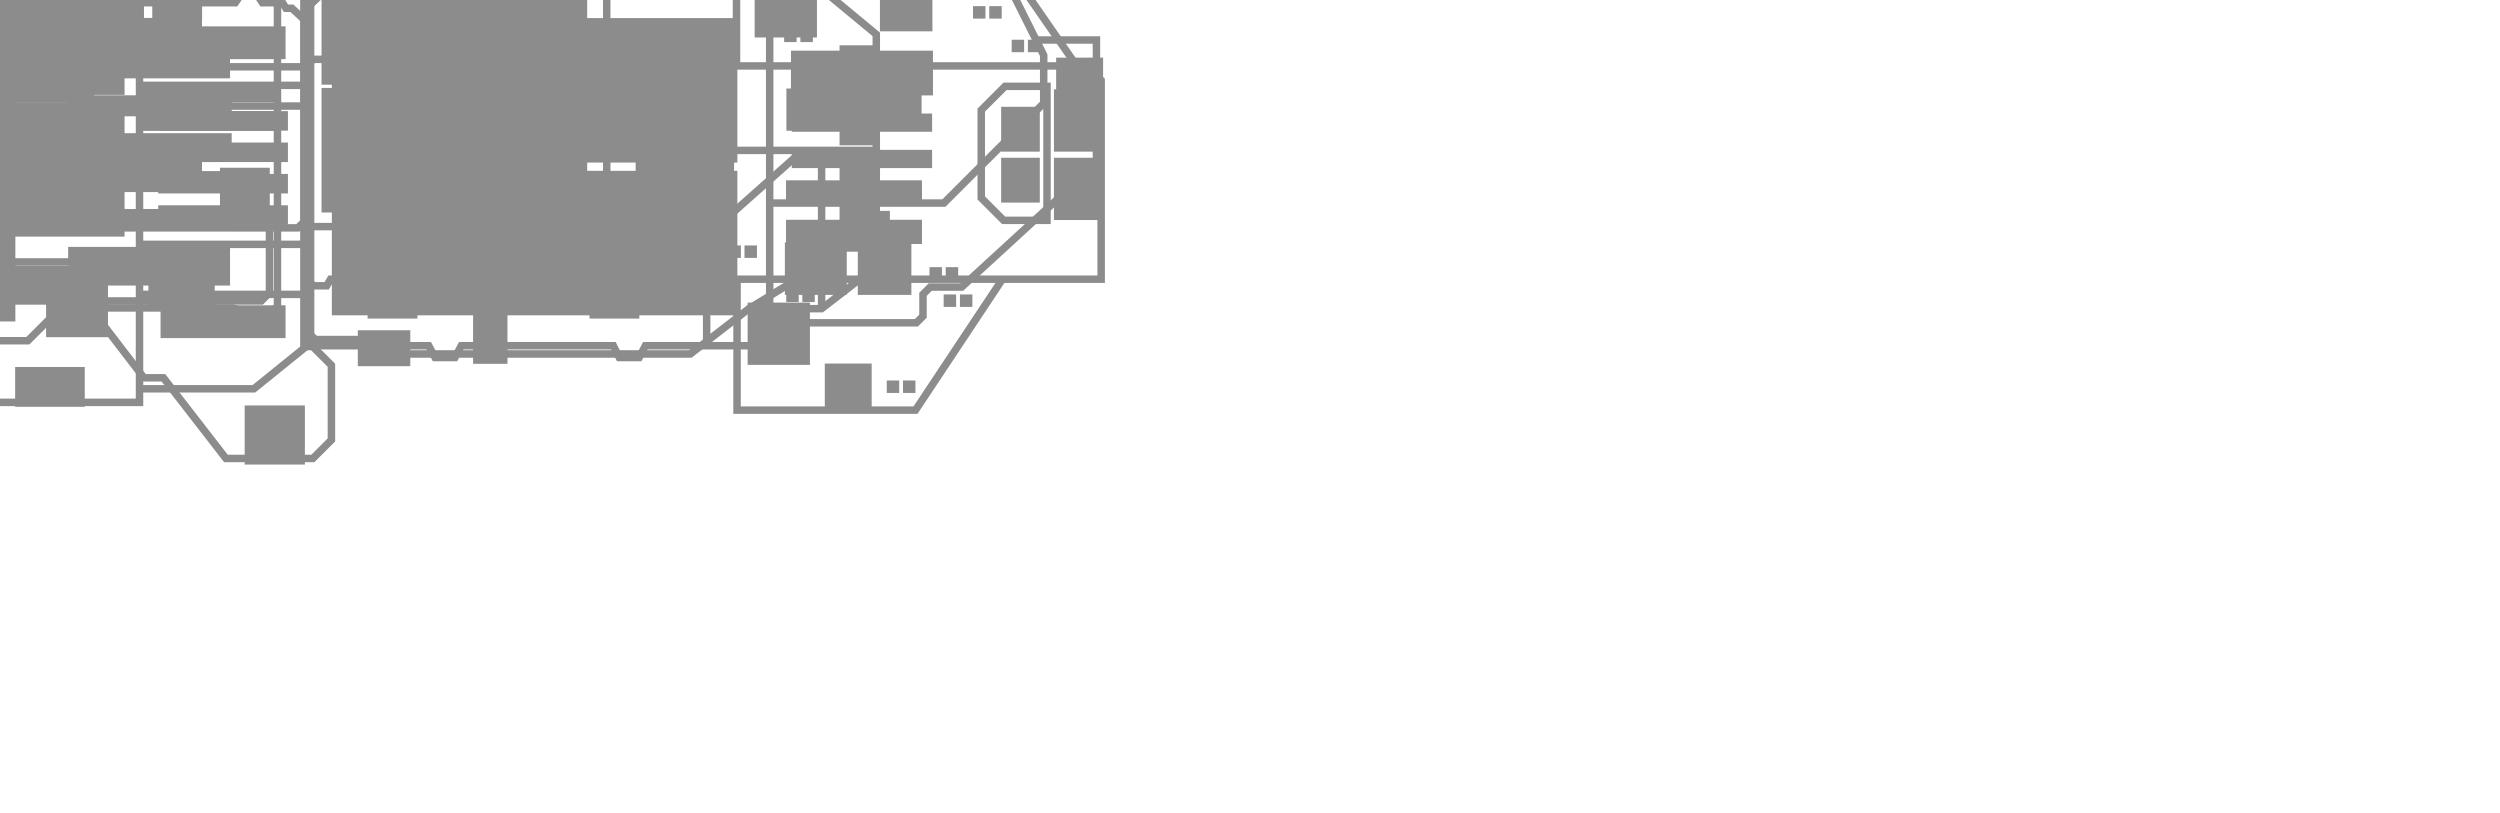 <?xml version="1.0" encoding="UTF-8" standalone="no"?>
<!-- Created with Inkscape (http://www.inkscape.org/) -->

<svg width="100.35mm" height="32.647mm" viewBox="56 14 100.35 32.647" version="1.1" id="svg5" xml:space="preserve" class="container-freighter-dc-board"
  xmlns="http://www.w3.org/2000/svg"
  xmlns:svg="http://www.w3.org/2000/svg">
  <style id="style1226">
    /*
      core a #hull-18a6bc15-58b0-479c-82c3-1722768f033d
      core b #hull-09354e51-953c-451a-b415-3e3361812650
      core c #hull-2c68a462-a143-4c89-aea0-df09d4786e92

      stern a #hull-674e0528-3e0c-48e4-8e5e-d3a559869104
      stern b #hull-2dbd82fe-d365-4367-aef5-9bb2d3528528
      stern c #hull-aff1eba2-048e-4477-956b-574f4d468f1d

      super 1-0 [data-hull='42d07c1a-156b-4057-aaca-7a2024751423'][data-index='2']
      super 2-0 [data-hull='c9d04445-3558-46b4-b6fc-7dca8617d438'][data-index='2']
      super 3-0 [data-hull='9ebcea74-e9c9-45b3-b616-e12e3f491024'][data-index='2']
      super 4-0 [data-hull='59344a67-9e7b-43df-9f7c-505ad9a0ab87'][data-index='2']

      super 1-1 [data-hull='42d07c1a-156b-4057-aaca-7a2024751423'][data-index='1']
      super 2-1 [data-hull='c9d04445-3558-46b4-b6fc-7dca8617d438'][data-index='1']
      super 3-1 [data-hull='9ebcea74-e9c9-45b3-b616-e12e3f491024'][data-index='1']
      super 4-1 [data-hull='59344a67-9e7b-43df-9f7c-505ad9a0ab87'][data-index='1']

      super 1-2 [data-hull='42d07c1a-156b-4057-aaca-7a2024751423'][data-index='0']
      super 2-2 [data-hull='c9d04445-3558-46b4-b6fc-7dca8617d438'][data-index='0']
      super 3-2 [data-hull='9ebcea74-e9c9-45b3-b616-e12e3f491024'][data-index='0']
      super 4-2 [data-hull='59344a67-9e7b-43df-9f7c-505ad9a0ab87'][data-index='0']

      bow a #hull-2d7c228c-cbd6-425e-9590-a2f8ae8d5915
      bow b #hull-541cf476-4952-4234-a35a-5f1aa9089316
      bow c #hull-bb034299-84c2-456f-b271-c91249cd4375
    */
 
    /* core a ~ stern a */
    #hull-18a6bc15-58b0-479c-82c3-1722768f033d ~ #hull-674e0528-3e0c-48e4-8e5e-d3a559869104 {
      transform: translate(27.981px, -7.676px);
    }   
    /* core a ~ stern b */
    #hull-18a6bc15-58b0-479c-82c3-1722768f033d ~ #hull-2dbd82fe-d365-4367-aef5-9bb2d3528528 {
      transform: translate(3.63px, -37.401px);
    }
    /* core a ~ stern c */
    #hull-18a6bc15-58b0-479c-82c3-1722768f033d ~ #hull-aff1eba2-048e-4477-956b-574f4d468f1d {
      transform: translate(39.823px, -7.938px);
    }

    /* core b ~ stern a */
    #hull-09354e51-953c-451a-b415-3e3361812650 ~ #hull-674e0528-3e0c-48e4-8e5e-d3a559869104 {
      transform: translate(40.097px, -6.177px);
    }
    /* core b ~ stern b */
    #hull-09354e51-953c-451a-b415-3e3361812650 ~ #hull-2dbd82fe-d365-4367-aef5-9bb2d3528528 {
      transform: translate(15.746px, -35.813px);
    }
    /* core b ~ stern c */
    #hull-09354e51-953c-451a-b415-3e3361812650 ~ #hull-aff1eba2-048e-4477-956b-574f4d468f1d {
      transform: translate(51.94px, -6.35px);
    }

    /* core c ~ stern a */
    #hull-2c68a462-a143-4c89-aea0-df09d4786e92 ~ #hull-674e0528-3e0c-48e4-8e5e-d3a559869104 {
      transform: translate(31.969px, -6.93px);
    }
    /* core c ~ stern b */
    #hull-2c68a462-a143-4c89-aea0-df09d4786e92 ~ #hull-2dbd82fe-d365-4367-aef5-9bb2d3528528 {
      transform: translate(7.618px, -36.899px);
    }
    /* core c ~ stern c */
    #hull-2c68a462-a143-4c89-aea0-df09d4786e92 ~ #hull-aff1eba2-048e-4477-956b-574f4d468f1d {
      transform: translate(43.811px, -6.35px);
    }

    /* core a ~ stern a ~ super 1-0 */
    #hull-18a6bc15-58b0-479c-82c3-1722768f033d ~ #hull-674e0528-3e0c-48e4-8e5e-d3a559869104 ~ [data-hull='42d07c1a-156b-4057-aaca-7a2024751423'][data-index='2'] {
      transform: translate(30.391px, -7.865px);
    }
    /* core a ~ stern a ~ super 2-0 */
    #hull-18a6bc15-58b0-479c-82c3-1722768f033d ~ #hull-674e0528-3e0c-48e4-8e5e-d3a559869104 ~ [data-hull='c9d04445-3558-46b4-b6fc-7dca8617d438'][data-index='2'] {
      transform: translate(-50.256px, -38.653px);
    }
    /* core a ~ stern a ~ super 3-0 */
    #hull-18a6bc15-58b0-479c-82c3-1722768f033d ~ #hull-674e0528-3e0c-48e4-8e5e-d3a559869104 ~ [data-hull='9ebcea74-e9c9-45b3-b616-e12e3f491024'][data-index='2'] {
      transform: translate(122.654px, -45.03px);
    }
    /* core a ~ stern a ~ super 4-0 */
    #hull-18a6bc15-58b0-479c-82c3-1722768f033d ~ #hull-674e0528-3e0c-48e4-8e5e-d3a559869104 ~ [data-hull='59344a67-9e7b-43df-9f7c-505ad9a0ab87'][data-index='2'] {
      transform: translate(32.884px, -16.961px);
    }
    /* core b ~ stern a ~ super 1-0 */
    #hull-09354e51-953c-451a-b415-3e3361812650 ~ #hull-674e0528-3e0c-48e4-8e5e-d3a559869104 ~ [data-hull='42d07c1a-156b-4057-aaca-7a2024751423'][data-index='2'] {
      transform: translate(42.606px, -6.322px);
    }
    /* core b ~ stern a ~ super 2-0 */
    #hull-09354e51-953c-451a-b415-3e3361812650 ~ #hull-674e0528-3e0c-48e4-8e5e-d3a559869104 ~ [data-hull='c9d04445-3558-46b4-b6fc-7dca8617d438'][data-index='2'] {
      transform: translate(-38.04px, -37.11px);
    }
    /* core b ~ stern a ~ super 3-0 */
    #hull-09354e51-953c-451a-b415-3e3361812650 ~ #hull-674e0528-3e0c-48e4-8e5e-d3a559869104 ~ [data-hull='9ebcea74-e9c9-45b3-b616-e12e3f491024'][data-index='2'] {
      transform: translate(134.869px, -43.487px);
    }
    /* core b ~ stern a ~ super 4-0 */
    #hull-09354e51-953c-451a-b415-3e3361812650 ~ #hull-674e0528-3e0c-48e4-8e5e-d3a559869104 ~ [data-hull='59344a67-9e7b-43df-9f7c-505ad9a0ab87'][data-index='2'] {
      transform: translate(45.099px, -15.418px);
    }
    /* core c ~ stern a ~ super 1-0 */
    #hull-2c68a462-a143-4c89-aea0-df09d4786e92 ~ #hull-674e0528-3e0c-48e4-8e5e-d3a559869104 ~ [data-hull='42d07c1a-156b-4057-aaca-7a2024751423'][data-index='2'] {
      transform: translate(34.449px, -7.381px);
    }
    /* core c ~ stern a ~ super 2-0 */
    #hull-2c68a462-a143-4c89-aea0-df09d4786e92 ~ #hull-674e0528-3e0c-48e4-8e5e-d3a559869104 ~ [data-hull='c9d04445-3558-46b4-b6fc-7dca8617d438'][data-index='2'] {
      transform: translate(-46.197px, -38.168px);
    }
    /* core c ~ stern a ~ super 3-0 */
    #hull-2c68a462-a143-4c89-aea0-df09d4786e92 ~ #hull-674e0528-3e0c-48e4-8e5e-d3a559869104 ~ [data-hull='9ebcea74-e9c9-45b3-b616-e12e3f491024'][data-index='2'] {
      transform: translate(126.712px, -44.546px);
    }
    /* core c ~ stern a ~ super 4-0 */
    #hull-2c68a462-a143-4c89-aea0-df09d4786e92 ~ #hull-674e0528-3e0c-48e4-8e5e-d3a559869104 ~ [data-hull='59344a67-9e7b-43df-9f7c-505ad9a0ab87'][data-index='2'] {
      transform: translate(36.942px, -16.476px);
    }

    /* core a ~ stern b ~ super 1-0 */
    #hull-18a6bc15-58b0-479c-82c3-1722768f033d ~ #hull-2dbd82fe-d365-4367-aef5-9bb2d3528528 ~ [data-hull='42d07c1a-156b-4057-aaca-7a2024751423'][data-index='2'] {
      transform: translate(33.391px, -8.564px);
    }
    /* core a ~ stern b ~ super 2-0 */
    #hull-18a6bc15-58b0-479c-82c3-1722768f033d ~ #hull-2dbd82fe-d365-4367-aef5-9bb2d3528528 ~ [data-hull='c9d04445-3558-46b4-b6fc-7dca8617d438'][data-index='2'] {
      transform: translate(-47.256px, -39.352px);
    }
    /* core a ~ stern b ~ super 3-0 */
    #hull-18a6bc15-58b0-479c-82c3-1722768f033d ~ #hull-2dbd82fe-d365-4367-aef5-9bb2d3528528 ~ [data-hull='9ebcea74-e9c9-45b3-b616-e12e3f491024'][data-index='2'] {
      transform: translate(125.654px, -45.729px);
    }
    /* core a ~ stern b ~ super 4-0 */
    #hull-18a6bc15-58b0-479c-82c3-1722768f033d ~ #hull-2dbd82fe-d365-4367-aef5-9bb2d3528528 ~ [data-hull='59344a67-9e7b-43df-9f7c-505ad9a0ab87'][data-index='2'] {
      transform: translate(35.884px, -17.66px);
    }
    /* core b ~ stern b ~ super 1-0 */
    #hull-09354e51-953c-451a-b415-3e3361812650 ~ #hull-2dbd82fe-d365-4367-aef5-9bb2d3528528 ~ [data-hull='42d07c1a-156b-4057-aaca-7a2024751423'][data-index='2'] {
      transform: translate(45.562px, -7.506px);
    }
    /* core b ~ stern b ~ super 2-0 */
    #hull-09354e51-953c-451a-b415-3e3361812650 ~ #hull-2dbd82fe-d365-4367-aef5-9bb2d3528528 ~ [data-hull='c9d04445-3558-46b4-b6fc-7dca8617d438'][data-index='2'] {
      transform: translate(-35.085px, -38.293px);
    }
    /* core b ~ stern b ~ super 3-0 */
    #hull-09354e51-953c-451a-b415-3e3361812650 ~ #hull-2dbd82fe-d365-4367-aef5-9bb2d3528528 ~ [data-hull='9ebcea74-e9c9-45b3-b616-e12e3f491024'][data-index='2'] {
      transform: translate(137.825px, -44.671px);
    }
    /* core b ~ stern b ~ super 4-0 */
    #hull-09354e51-953c-451a-b415-3e3361812650 ~ #hull-2dbd82fe-d365-4367-aef5-9bb2d3528528 ~ [data-hull='59344a67-9e7b-43df-9f7c-505ad9a0ab87'][data-index='2'] {
      transform: translate(48.055px, -16.602px);
    }
    /* core c ~ stern b ~ super 1-0 */
    #hull-2c68a462-a143-4c89-aea0-df09d4786e92 ~ #hull-2dbd82fe-d365-4367-aef5-9bb2d3528528 ~ [data-hull='42d07c1a-156b-4057-aaca-7a2024751423'][data-index='2'] {
      transform: translate(37.404px, -8.564px);
    }
    /* core c ~ stern b ~ super 2-0 */
    #hull-2c68a462-a143-4c89-aea0-df09d4786e92 ~ #hull-2dbd82fe-d365-4367-aef5-9bb2d3528528 ~ [data-hull='c9d04445-3558-46b4-b6fc-7dca8617d438'][data-index='2'] {
      transform: translate(-43.242px, -39.352px);
    }
    /* core c ~ stern b ~ super 3-0 */
    #hull-2c68a462-a143-4c89-aea0-df09d4786e92 ~ #hull-2dbd82fe-d365-4367-aef5-9bb2d3528528 ~ [data-hull='9ebcea74-e9c9-45b3-b616-e12e3f491024'][data-index='2'] {
      transform: translate(129.668px, -45.729px);
    }
    /* core c ~ stern b ~ super 4-0 */
    #hull-2c68a462-a143-4c89-aea0-df09d4786e92 ~ #hull-2dbd82fe-d365-4367-aef5-9bb2d3528528 ~ [data-hull='59344a67-9e7b-43df-9f7c-505ad9a0ab87'][data-index='2'] {
      transform: translate(39.898px, -17.66px);
    }
    
    /* core a ~ stern c ~ super 1-0 */
    #hull-18a6bc15-58b0-479c-82c3-1722768f033d ~ #hull-aff1eba2-048e-4477-956b-574f4d468f1d ~ [data-hull='42d07c1a-156b-4057-aaca-7a2024751423'][data-index='2'] {
      transform: translate(32.113px, -9.36px);
    }
    /* core a ~ stern c ~ super 2-0 */
    #hull-18a6bc15-58b0-479c-82c3-1722768f033d ~ #hull-aff1eba2-048e-4477-956b-574f4d468f1d ~ [data-hull='c9d04445-3558-46b4-b6fc-7dca8617d438'][data-index='2'] {
      transform: translate(-48.534px, -40.147px);
    }
    /* core a ~ stern c ~ super 3-0 */
    #hull-18a6bc15-58b0-479c-82c3-1722768f033d ~ #hull-aff1eba2-048e-4477-956b-574f4d468f1d ~ [data-hull='9ebcea74-e9c9-45b3-b616-e12e3f491024'][data-index='2'] {
      transform: translate(124.376px, -46.525px);
    }
    /* core a ~ stern c ~ super 4-0 */
    #hull-18a6bc15-58b0-479c-82c3-1722768f033d ~ #hull-aff1eba2-048e-4477-956b-574f4d468f1d ~ [data-hull='59344a67-9e7b-43df-9f7c-505ad9a0ab87'][data-index='2'] {
      transform: translate(34.606px, -18.455px);
    }
    /* core b ~ stern c ~ super 1-0 */
    #hull-09354e51-953c-451a-b415-3e3361812650 ~ #hull-aff1eba2-048e-4477-956b-574f4d468f1d ~ [data-hull='42d07c1a-156b-4057-aaca-7a2024751423'][data-index='2'] {
      transform: translate(44.284px, -8.831px);
    }
    /* core b ~ stern c ~ super 2-0 */
    #hull-09354e51-953c-451a-b415-3e3361812650 ~ #hull-aff1eba2-048e-4477-956b-574f4d468f1d ~ [data-hull='c9d04445-3558-46b4-b6fc-7dca8617d438'][data-index='2'] {
      transform: translate(-36.363px, -39.618px);
    }
    /* core b ~ stern c ~ super 3-0 */
    #hull-09354e51-953c-451a-b415-3e3361812650 ~ #hull-aff1eba2-048e-4477-956b-574f4d468f1d ~ [data-hull='9ebcea74-e9c9-45b3-b616-e12e3f491024'][data-index='2'] {
      transform: translate(136.547px, -45.995px);
    }
    /* core b ~ stern c ~ super 4-0 */
    #hull-09354e51-953c-451a-b415-3e3361812650 ~ #hull-aff1eba2-048e-4477-956b-574f4d468f1d ~ [data-hull='59344a67-9e7b-43df-9f7c-505ad9a0ab87'][data-index='2'] {
      transform: translate(46.777px, -17.926px);
    }
    /* core c ~ stern c ~ super 1-0 */
    #hull-2c68a462-a143-4c89-aea0-df09d4786e92 ~ #hull-aff1eba2-048e-4477-956b-574f4d468f1d ~ [data-hull='42d07c1a-156b-4057-aaca-7a2024751423'][data-index='2'] {
      transform: translate(36.169px, -8.831px);
    }
    /* core c ~ stern c ~ super 2-0 */
    #hull-2c68a462-a143-4c89-aea0-df09d4786e92 ~ #hull-aff1eba2-048e-4477-956b-574f4d468f1d ~ [data-hull='c9d04445-3558-46b4-b6fc-7dca8617d438'][data-index='2'] {
      transform: translate(-44.478px, -39.618px);
    }
    /* core c ~ stern c ~ super 3-0 */
    #hull-2c68a462-a143-4c89-aea0-df09d4786e92 ~ #hull-aff1eba2-048e-4477-956b-574f4d468f1d ~ [data-hull='9ebcea74-e9c9-45b3-b616-e12e3f491024'][data-index='2'] {
      transform: translate(128.432px, -45.995px);
    }
    /* core c ~ stern c ~ super 4-0 */
    #hull-2c68a462-a143-4c89-aea0-df09d4786e92 ~ #hull-aff1eba2-048e-4477-956b-574f4d468f1d ~ [data-hull='59344a67-9e7b-43df-9f7c-505ad9a0ab87'][data-index='2'] {
      transform: translate(38.662px, -17.926px);
    }

    /* core a ~ super 1-1 */
    #hull-18a6bc15-58b0-479c-82c3-1722768f033d ~ [data-hull='42d07c1a-156b-4057-aaca-7a2024751423'][data-index='1'] {
      transform: translate(71.951px, -6.162px);
    }
    /* core a ~ super 2-1 */
    #hull-18a6bc15-58b0-479c-82c3-1722768f033d ~ [data-hull='c9d04445-3558-46b4-b6fc-7dca8617d438'][data-index='1'] {
      transform: translate(-10.204px, -36.968px);
    }
    /* core a ~ super 3-1 */
    #hull-18a6bc15-58b0-479c-82c3-1722768f033d ~ [data-hull='9ebcea74-e9c9-45b3-b616-e12e3f491024'][data-index='1'] {
      transform: translate(162.706px, -43.345px);
    }
    /* core a ~ super 4-1 */
    #hull-18a6bc15-58b0-479c-82c3-1722768f033d ~ [data-hull='59344a67-9e7b-43df-9f7c-505ad9a0ab87'][data-index='1'] {
      transform: translate(72.936px, -15.276px);
    }

    /* core b ~ super 1-1 */
    #hull-09354e51-953c-451a-b415-3e3361812650 ~ [data-hull='42d07c1a-156b-4057-aaca-7a2024751423'][data-index='1'] {
      transform: translate(74.522px, -8.507px);
    }
    /* core b ~ super 2-1 */
    #hull-09354e51-953c-451a-b415-3e3361812650 ~ [data-hull='c9d04445-3558-46b4-b6fc-7dca8617d438'][data-index='1'] {
      transform: translate(-7.632px, -39.294px);
    }
    /* core b ~ super 3-1 */
    #hull-09354e51-953c-451a-b415-3e3361812650 ~ [data-hull='9ebcea74-e9c9-45b3-b616-e12e3f491024'][data-index='1'] {
      transform: translate(165.278px, -45.672px);
    }
    /* core b ~ super 4-1 */
    #hull-09354e51-953c-451a-b415-3e3361812650 ~ [data-hull='59344a67-9e7b-43df-9f7c-505ad9a0ab87'][data-index='1'] {
      transform: translate(75.508px, -17.602px);
    }

    /* core c ~ super 1-1 */
    #hull-2c68a462-a143-4c89-aea0-df09d4786e92 ~ [data-hull='42d07c1a-156b-4057-aaca-7a2024751423'][data-index='1'] {
      transform: translate(74.522px, -8.507px);
    }
    /* core c ~ super 2-1 */
    #hull-2c68a462-a143-4c89-aea0-df09d4786e92 ~ [data-hull='c9d04445-3558-46b4-b6fc-7dca8617d438'][data-index='1'] {
      transform: translate(-7.632px, -39.294px);
    }
    /* core c ~ super 3-1 */
    #hull-2c68a462-a143-4c89-aea0-df09d4786e92 ~ [data-hull='9ebcea74-e9c9-45b3-b616-e12e3f491024'][data-index='1'] {
      transform: translate(165.278px, -45.672px);
    }
    /* core c ~ super 4-1 */
    #hull-2c68a462-a143-4c89-aea0-df09d4786e92 ~ [data-hull='59344a67-9e7b-43df-9f7c-505ad9a0ab87'][data-index='1'] {
      transform: translate(75.508px, -17.602px);
    }

    /* bow a ~ super 1-2 */
    #hull-2d7c228c-cbd6-425e-9590-a2f8ae8d5915 ~ [data-hull='42d07c1a-156b-4057-aaca-7a2024751423'][data-index='0'] {
      transform: translate(100.928px, -7.086px);
    }
    /* bow a ~ super 2-2 */
    #hull-2d7c228c-cbd6-425e-9590-a2f8ae8d5915 ~ [data-hull='c9d04445-3558-46b4-b6fc-7dca8617d438'][data-index='0'] {
      transform: translate(20.281px, -37.873px);
    }
    /* bow a ~ super 3-2 */
    #hull-2d7c228c-cbd6-425e-9590-a2f8ae8d5915 ~ [data-hull='9ebcea74-e9c9-45b3-b616-e12e3f491024'][data-index='0'] {
      transform: translate(193.191px, -44.251px);
    }
    /* bow a ~ super 4-2 */
    #hull-2d7c228c-cbd6-425e-9590-a2f8ae8d5915 ~ [data-hull='59344a67-9e7b-43df-9f7c-505ad9a0ab87'][data-index='0'] {
      transform: translate(103.421px, -16.181px);
    }

    /* bow b ~ super 1-2 */
    #hull-541cf476-4952-4234-a35a-5f1aa9089316 ~ [data-hull='42d07c1a-156b-4057-aaca-7a2024751423'][data-index='0'] {
      transform: translate(88.228px, -6.468px);
    }
    /* bow b ~ super 2-2 */
    #hull-541cf476-4952-4234-a35a-5f1aa9089316 ~ [data-hull='c9d04445-3558-46b4-b6fc-7dca8617d438'][data-index='0'] {
      transform: translate(7.581px, -37.255px);
    }
    /* bow b ~ super 3-2 */
    #hull-541cf476-4952-4234-a35a-5f1aa9089316 ~ [data-hull='9ebcea74-e9c9-45b3-b616-e12e3f491024'][data-index='0'] {
      transform: translate(180.491px, -43.633px);
    }
    /* bow b ~ super 4-2 */
    #hull-541cf476-4952-4234-a35a-5f1aa9089316 ~ [data-hull='59344a67-9e7b-43df-9f7c-505ad9a0ab87'][data-index='0'] {
      transform: translate(90.721px, -15.563px);
    }

    /* bow c ~ super 1-2 */
    #hull-bb034299-84c2-456f-b271-c91249cd4375 ~ [data-hull='42d07c1a-156b-4057-aaca-7a2024751423'][data-index='0'] {
      transform: translate(92.99px, -6.997px);
    }
    /* bow c ~ super 2-2 */
    #hull-bb034299-84c2-456f-b271-c91249cd4375 ~ [data-hull='c9d04445-3558-46b4-b6fc-7dca8617d438'][data-index='0'] {
      transform: translate(12.344px, -37.784px);
    }
    /* bow c ~ super 3-2 */
    #hull-bb034299-84c2-456f-b271-c91249cd4375 ~ [data-hull='9ebcea74-e9c9-45b3-b616-e12e3f491024'][data-index='0'] {
      transform: translate(185.254px, -44.162px);
    }
    /* bow c ~ super 4-2 */
    #hull-bb034299-84c2-456f-b271-c91249cd4375 ~ [data-hull='59344a67-9e7b-43df-9f7c-505ad9a0ab87'][data-index='0'] {
      transform: translate(95.484px, -16.093px);
    }

  </style>
  <defs id="defs2" />
  <g id="layer2" style="display:inline" transform="translate(-55.976,-14.763)">
    <g id="hull-18a6bc15-58b0-479c-82c3-1722768f033d" transform="translate(36.919,-1.866)" class="core hull" style="display:inline">
      <g id="g3514" style="stroke:#8c8c8c;stroke-width:0.3;stroke-dasharray:none;stroke-opacity:1" class="frame">
        <path style="fill:none;fill-rule:evenodd;stroke:#8c8c8c;stroke-width:0.3;stroke-linecap:butt;stroke-linejoin:miter;stroke-dasharray:none;stroke-opacity:1" d="m 49.611,40.208 v -7.097 h 0.3 l 0.243,0.2 h 20.411 l 0.225,-0.391 H 71.081 l 0.244,0.391 h 15.943 v 6.21 l -0.255,0.255 H 70.879 L 67.885,41.583 H 52.405 l -2.04,-1.375 z" id="path3505" />
        <path style="fill:none;fill-rule:evenodd;stroke:#8c8c8c;stroke-width:0.3;stroke-linecap:butt;stroke-linejoin:miter;stroke-dasharray:none;stroke-opacity:1" d="m 67.73,33.266 v -2.018 l 0.277,-0.277 h 5.045 l 1.286,-2.273 h 10.933 v 0.222 l 1.264,2.04 h 0.239 l 0.493,0.457 v 1.894" id="path3507" />
        <path style="fill:none;fill-rule:evenodd;stroke:#8c8c8c;stroke-width:0.3;stroke-linecap:butt;stroke-linejoin:miter;stroke-dasharray:none;stroke-opacity:1" d="m 72.513,39.775 v 0.425 l 1.897,2.509 h 11.134 l 0.329,-0.329 v -2.605" id="path3509" />
      </g>
      <g id="g5337" class="sockets">
        <rect style="fill:#8c8c8c;fill-opacity:1;stroke:none;stroke-width:0.34;stroke-dasharray:none;stroke-dashoffset:9.8;stroke-opacity:1" class="socket-OY726V7rAUKDR92MQM7gnQ" width="2" height="2" x="83.886" y="37.362" id="rect343" />
        <rect style="fill:#8c8c8c;fill-opacity:1;stroke:none;stroke-width:0.3;stroke-dasharray:none;stroke-dashoffset:9.8;stroke-opacity:1" class="socket-uLHDwjLFekuYaY3h0JwZoQ" width="14.548" height="2.085" x="51.94" y="33.31" transform="translate(1.1041667e-6)" id="rect345" />
        <rect style="fill:#8c8c8c;fill-opacity:1;stroke:none;stroke-width:0.3;stroke-dasharray:none;stroke-dashoffset:9.8;stroke-opacity:1" class="socket-44SMwZSbRkOQyQmJ458Y1Q" width="14.548" height="2.085" x="52.516" y="39.409" transform="translate(1.1041667e-6)" id="rect347" />
        <rect style="fill:#8c8c8c;fill-opacity:1;stroke:none;stroke-width:0.3;stroke-dasharray:none;stroke-dashoffset:9.8;stroke-opacity:1" class="socket-6HbbAtLFGUOi-kq06ErQdA" width="2.173" height="2.173" x="56.641" y="36.219" id="rect349" />
        <rect style="fill:#8c8c8c;fill-opacity:1;stroke:none;stroke-width:0.3;stroke-dasharray:none;stroke-dashoffset:9.8;stroke-opacity:1" class="socket-3WEnDKibY0-WJvtq9-tmuA" width="2.173" height="2.173" x="59.153" y="36.219" id="rect351" />
        <rect style="fill:#8c8c8c;fill-opacity:1;stroke:none;stroke-width:0.34;stroke-dasharray:none;stroke-dashoffset:9.8;stroke-opacity:1" class="socket-SmUC0Jc9FEuCeKc_ZJMxIg" width="2" height="2" x="72.565" y="37.362" id="rect353" />
        <rect style="fill:#8c8c8c;fill-opacity:1;stroke:none;stroke-width:0.3;stroke-dasharray:none;stroke-dashoffset:9.8;stroke-opacity:1" class="socket-wgLiLSBRVUS0KoWi83D4gA" width="3.26" height="1.353" x="75.448" y="41.294" transform="translate(1.1041667e-6)" id="rect355" />
        <rect style="fill:#8c8c8c;fill-opacity:1;stroke:none;stroke-width:0.3;stroke-dasharray:none;stroke-dashoffset:9.8;stroke-opacity:1" class="socket-TcS59cU8X0aEm3ds7Nqixg" width="2.661" height="2.107" x="81.014" y="40.806" transform="translate(1.1041667e-6)" id="rect357" />
        <rect style="fill:#8c8c8c;fill-opacity:1;stroke:none;stroke-width:0.3;stroke-dasharray:none;stroke-dashoffset:9.8;stroke-opacity:1" class="socket-iWiBr9uCyUCBub-IIW2bZg" width="6.786" height="1.22" x="76.379" y="36.548" transform="translate(1.1041667e-6)" id="rect359" />
        <rect style="fill:#8c8c8c;fill-opacity:1;stroke:none;stroke-width:0.3;stroke-dasharray:none;stroke-dashoffset:9.8;stroke-opacity:1" class="socket-QhdtovcTk0WSpMAUsBIF6Q" width="6.786" height="1.22" x="76.379" y="31.348" transform="translate(1.1041667e-6)" id="rect361" />
        <rect style="fill:#8c8c8c;fill-opacity:1;stroke:none;stroke-width:0.3;stroke-dasharray:none;stroke-dashoffset:9.8;stroke-opacity:1" class="socket-jhY0RlqxLkW69clFCGXELA" width="5.522" height="0.798" x="73.307" y="33.931" transform="translate(1.1041667e-6)" id="rect363" />
        <rect style="fill:#8c8c8c;fill-opacity:1;stroke:none;stroke-width:0.3;stroke-dasharray:none;stroke-dashoffset:9.8;stroke-opacity:1" class="socket-UAmAj39M3E2zPnVXF46kZA" width="5.522" height="0.798" x="73.307" y="35.085" transform="translate(1.1041667e-6)" id="rect365" />
        <rect style="fill:#8c8c8c;fill-opacity:1;stroke:none;stroke-width:0.3;stroke-dasharray:none;stroke-dashoffset:9.8;stroke-opacity:1" class="socket-OE8qVccIYEGwfvJXsiFgoA" width="5.522" height="0.798" x="80.537" y="35.085" transform="translate(1.1041667e-6)" id="rect367" />
        <rect style="fill:#8c8c8c;fill-opacity:1;stroke:none;stroke-width:0.3;stroke-dasharray:none;stroke-dashoffset:9.8;stroke-opacity:1" class="socket-hs-SaPpehUu8ZbwsuJSvXw" width="5.522" height="0.798" x="80.537" y="33.931" transform="translate(1.1041667e-6)" id="rect369" />
      </g>
    </g>
    <g id="hull-09354e51-953c-451a-b415-3e3361812650" transform="translate(171.77,-10.638)" class="hull core">
      <g id="g688" style="stroke:#8c8c8c;stroke-width:0.3;stroke-dasharray:none;stroke-opacity:1" transform="translate(-169.363,-6.9)" class="frame">
        <path style="fill:none;fill-rule:evenodd;stroke:#8c8c8c;stroke-width:0.3;stroke-linecap:butt;stroke-linejoin:miter;stroke-dasharray:none;stroke-opacity:1" d="m 96.272,44.2 h 6.028 l 0.259,-0.435 h 0.815 l 0.271,0.435 h 4.175 l 0.282,-0.435 h 0.972 l 0.274,0.435 h 5.598 l 0.223,0.223 V 62.452 H 109.212 l -0.239,0.443 h -0.815 l -0.282,-0.443 h -3.964 l -0.294,0.443 h -1.036 l -0.238,-0.443 h -6.071 z" id="path362" />
        <path style="fill:none;fill-rule:evenodd;stroke:#8c8c8c;stroke-width:0.3;stroke-linecap:butt;stroke-linejoin:miter;stroke-dasharray:none;stroke-opacity:1" d="m 109.349,44.2 v -0.902 l 1.255,-1.255 h 12.232 v 1.129 l -0.259,0.259 h -0.604 l -0.184,0.184 v 16.652 l -2.031,1.641 h -4.587" id="path460" />
        <path style="fill:none;fill-rule:evenodd;stroke:#8c8c8c;stroke-width:0.3;stroke-linecap:butt;stroke-linejoin:miter;stroke-dasharray:none;stroke-opacity:1" d="m 115.171,58.117 h 6.618" id="path462" />
        <path style="fill:none;fill-rule:evenodd;stroke:#8c8c8c;stroke-width:0.3;stroke-linecap:butt;stroke-linejoin:miter;stroke-dasharray:none;stroke-opacity:1" d="m 115.171,56.109 h 6.618" id="path464" />
        <path style="fill:none;fill-rule:evenodd;stroke:#8c8c8c;stroke-width:0.3;stroke-linecap:butt;stroke-linejoin:miter;stroke-dasharray:none;stroke-opacity:1" d="M 96.272,56.815 H 115.171" id="path466" />
        <path style="fill:none;fill-rule:evenodd;stroke:#8c8c8c;stroke-width:0.3;stroke-linecap:butt;stroke-linejoin:miter;stroke-dasharray:none;stroke-opacity:1" d="m 115.171,50.558 h 6.618" id="path468" />
        <path style="fill:none;fill-rule:evenodd;stroke:#8c8c8c;stroke-width:0.3;stroke-linecap:butt;stroke-linejoin:miter;stroke-dasharray:none;stroke-opacity:1" d="m 121.789,49.727 h -6.618" id="path470" />
      </g>
      <g id="g679" transform="translate(-169.363,-6.9)" class="sockets">
        <rect style="fill:#8c8c8c;stroke-width:0.279;stroke-dashoffset:9.8" id="rect526" width="17.609" height="5.4" x="96.96" y="44.71" class="socket-44SMwZSbRkOQyQmJ458Y1Q" />
        <rect style="fill:#8c8c8c;stroke-width:0.396;stroke-dashoffset:9.8" id="rect528" width="2.5" height="2.5" x="102.738" y="57.484" class="socket-6HbbAtLFGUOi-kq06ErQdA" />
        <rect style="fill:#8c8c8c;stroke-width:0.396;stroke-dashoffset:9.8" id="rect528-6" width="2.5" height="2.5" x="105.475" y="57.484" class="socket-3WEnDKibY0-WJvtq9-tmuA" />
        <rect style="fill:#8c8c8c;stroke-width:0.4;stroke-dashoffset:9.8" id="rect531" width="2.484" height="2.44" x="111.419" y="57.395" class="socket-SmUC0Jc9FEuCeKc_ZJMxIg" />
        <rect style="fill:#8c8c8c;stroke-width:0.4;stroke-dashoffset:9.8" id="rect533" width="2.794" height="1.597" x="110.177" y="61.032" class="socket-wgLiLSBRVUS0KoWi83D4gA" />
        <rect style="fill:#8c8c8c;stroke-width:0.4;stroke-dashoffset:9.8" id="rect535" width="2.794" height="1.419" x="98.601" y="42.847" class="socket-TcS59cU8X0aEm3ds7Nqixg" />
        <rect style="fill:#8c8c8c;stroke-width:0.4;stroke-dashoffset:9.8" id="rect537" width="2.101" height="2.101" x="117.551" y="42.592" class="socket-OY726V7rAUKDR92MQM7gnQ" />
        <rect style="fill:#8c8c8c;stroke-width:0.4;stroke-dashoffset:9.8" id="rect593" width="5.018" height="1.317" x="116.014" y="47.359" class="socket-QhdtovcTk0WSpMAUsBIF6Q" />
        <rect style="fill:#8c8c8c;stroke-width:0.4;stroke-dashoffset:9.8" id="rect593-9" width="5.018" height="1.317" x="116.014" y="58.556" class="socket-iWiBr9uCyUCBub-IIW2bZg" />
        <rect style="fill:#8c8c8c;stroke-width:0.4;stroke-dashoffset:9.8" id="rect617" width="5.206" height="0.784" x="115.92" y="54.541" class="socket-UAmAj39M3E2zPnVXF46kZA" />
        <rect style="fill:#8c8c8c;stroke-width:0.4;stroke-dashoffset:9.8" id="rect617-6" width="5.206" height="0.784" x="115.92" y="53.282" class="socket-OE8qVccIYEGwfvJXsiFgoA" />
        <rect style="fill:#8c8c8c;stroke-width:0.4;stroke-dashoffset:9.8" id="rect617-67" width="5.206" height="0.784" x="115.92" y="52.022" class="socket-jhY0RlqxLkW69clFCGXELA" />
        <rect style="fill:#8c8c8c;stroke-width:0.4;stroke-dashoffset:9.8" id="rect617-65" width="5.206" height="0.784" x="115.92" y="50.762" class="socket-hs-SaPpehUu8ZbwsuJSvXw" />
        <rect style="fill:#8c8c8c;stroke-width:0.279;stroke-dashoffset:9.8" id="rect2134" width="17.609" height="5.4" x="96.96" y="50.399" class="socket-uLHDwjLFekuYaY3h0JwZoQ" />
      </g>
    </g>
    <g id="hull-2c68a462-a143-4c89-aea0-df09d4786e92" transform="translate(35.86,-18.079)" class="core hull">
      <g id="g8300" style="fill:none;fill-opacity:1;stroke:#8c8c8c;stroke-width:0.3;stroke-dasharray:none;stroke-opacity:1" class="frame">
        <path style="fill:none;fill-opacity:1;fill-rule:evenodd;stroke:#8c8c8c;stroke-width:0.3;stroke-linecap:butt;stroke-linejoin:miter;stroke-dasharray:none;stroke-opacity:1" d="M 57.38,49.774 56.015,47.986 v -0.565 l 0.47,-0.47 h 5.336 l 0.255,-0.341 h 0.627 l 0.255,0.341 h 9.65 l 0.227,-0.341 h 0.493 l 0.227,0.341 h 4.836 L 78.617,46.61 h 0.325 l 0.251,0.341 h 6.367 l 0.233,-0.341 h 0.632 l 0.222,0.341 h 0.606 v 12.263 l -0.392,0.094 h -1.035 l -0.393,-0.105 h -6.883 l -1.315,1.315 h -3.578 l -0.327,0.363 h -0.571 l -0.333,-0.363 h -1.278 l -0.242,0.242 v 0.477 H 57.38 v -0.565 l -0.196,-0.196 h -0.761 l -0.341,-0.341 v -1.031 l 1.298,-1.725 z" id="path8291" />
        <path style="fill:none;fill-opacity:1;fill-rule:evenodd;stroke:#8c8c8c;stroke-width:0.3;stroke-linecap:butt;stroke-linejoin:miter;stroke-dasharray:none;stroke-opacity:1" d="m 56.015,47.986 h -1.082 l -0.243,0.243 v 10.577 l 0.474,0.474 h 0.917" id="path8293" />
        <path style="fill:none;fill-opacity:1;fill-rule:evenodd;stroke:#8c8c8c;stroke-width:0.3;stroke-linecap:butt;stroke-linejoin:miter;stroke-dasharray:none;stroke-opacity:1" d="m 58.07,46.951 0.016,-0.473 1.678,-1.926 h 13.298 l 0.22,-0.22 V 43.752 l 1.347,-1.347 h 15.057 v 1.13 h -1.264 l -0.105,0.105 v 17.112 h 0.349 l 0.753,0.753 v 2.995 l -0.745,0.745 h -3.489 l -2.509,-3.238 h -0.784 l -2.148,-2.803" id="path8295" />
      </g>
      <g id="g8423" class="sockets">
        <rect style="fill:#8c8c8c;fill-opacity:1;stroke:none;stroke-width:0.211;stroke-dasharray:none;stroke-dashoffset:9.8;stroke-opacity:1" id="rect8305" width="16.81" height="6" x="59.923" y="47.637" class="socket-44SMwZSbRkOQyQmJ458Y1Q" />
        <rect style="fill:#8c8c8c;fill-opacity:1;stroke:none;stroke-width:0.3;stroke-dasharray:none;stroke-dashoffset:9.8;stroke-opacity:1" id="rect8307" width="3.497" height="1.317" x="58.697" y="60.187" class="socket-wgLiLSBRVUS0KoWi83D4gA" />
        <rect style="fill:#8c8c8c;fill-opacity:1;stroke:none;stroke-width:0.3;stroke-dasharray:none;stroke-dashoffset:9.8;stroke-opacity:1" id="rect8309" width="2.417" height="2.373" x="85.937" y="63.117" class="socket-TcS59cU8X0aEm3ds7Nqixg" />
        <rect style="fill:#8c8c8c;fill-opacity:1;stroke:none;stroke-width:0.3;stroke-dasharray:none;stroke-dashoffset:9.8;stroke-opacity:1" id="rect8311" width="6.498" height="1.552" x="78.852" y="56.752" class="socket-iWiBr9uCyUCBub-IIW2bZg" />
        <rect style="fill:#8c8c8c;fill-opacity:1;stroke:none;stroke-width:0.3;stroke-dasharray:none;stroke-dashoffset:9.8;stroke-opacity:1" id="rect8311-8" width="6.498" height="1.552" x="78.852" y="48.435" class="socket-QhdtovcTk0WSpMAUsBIF6Q" />
        <rect style="fill:#8c8c8c;fill-opacity:1;stroke:none;stroke-width:0.3;stroke-dasharray:none;stroke-dashoffset:9.8;stroke-opacity:1" id="rect8335" width="6.631" height="0.843" x="78.785" y="50.667" class="socket-hs-SaPpehUu8ZbwsuJSvXw" />
        <rect style="fill:#8c8c8c;fill-opacity:1;stroke:none;stroke-width:0.3;stroke-dasharray:none;stroke-dashoffset:9.8;stroke-opacity:1" id="rect8335-8" width="6.631" height="0.843" x="78.785" y="52.188" class="socket-jhY0RlqxLkW69clFCGXELA" />
        <rect style="fill:#8c8c8c;fill-opacity:1;stroke:none;stroke-width:0.3;stroke-dasharray:none;stroke-dashoffset:9.8;stroke-opacity:1" id="rect8335-0" width="6.631" height="0.843" x="78.785" y="53.709" class="socket-OE8qVccIYEGwfvJXsiFgoA" />
        <rect style="fill:#8c8c8c;fill-opacity:1;stroke:none;stroke-width:0.3;stroke-dasharray:none;stroke-dashoffset:9.8;stroke-opacity:1" id="rect8335-5" width="6.631" height="0.843" x="78.785" y="55.231" class="socket-UAmAj39M3E2zPnVXF46kZA" />
        <rect style="fill:#8c8c8c;fill-opacity:1;stroke:none;stroke-width:0.3;stroke-dasharray:none;stroke-dashoffset:9.8;stroke-opacity:1" id="rect8385" width="2.306" height="2.329" x="77.244" y="43.29" class="socket-SmUC0Jc9FEuCeKc_ZJMxIg" />
        <rect style="fill:#8c8c8c;fill-opacity:1;stroke:none;stroke-width:0.3;stroke-dasharray:none;stroke-dashoffset:9.8;stroke-opacity:1" id="rect8385-5" width="2.306" height="2.329" x="84.452" y="43.29" class="socket-OY726V7rAUKDR92MQM7gnQ" />
        <rect style="fill:#8c8c8c;fill-opacity:1;stroke:none;stroke-width:0.23;stroke-dasharray:none;stroke-dashoffset:9.8;stroke-opacity:1" id="rect8409" width="2" height="2" x="79.895" y="45.638" class="socket-6HbbAtLFGUOi-kq06ErQdA" />
        <rect style="fill:#8c8c8c;fill-opacity:1;stroke:none;stroke-width:0.23;stroke-dasharray:none;stroke-dashoffset:9.8;stroke-opacity:1" id="rect8409-6" width="2" height="2" x="82.228" y="45.638" class="socket-3WEnDKibY0-WJvtq9-tmuA" />
        <rect style="fill:#8c8c8c;fill-opacity:1;stroke:none;stroke-width:0.211;stroke-dasharray:none;stroke-dashoffset:9.8;stroke-opacity:1" id="rect722" width="16.81" height="6" x="59.923" y="53.746" class="socket-uLHDwjLFekuYaY3h0JwZoQ" />
      </g>
    </g>
    <g id="hull-2d7c228c-cbd6-425e-9590-a2f8ae8d5915" transform="translate(35.087,-6.293)" class="bow hull" style="display:inline">
      <g id="g3369" class="frame">
        <path style="fill:none;fill-rule:evenodd;stroke:#8c8c8c;stroke-width:0.3;stroke-linecap:butt;stroke-linejoin:miter;stroke-dasharray:none;stroke-opacity:1" d="m 120.512,37.702 0.577,0.577 v 7.984 H 90.157 l -0.155,0.266 h -0.554 l -0.183,-0.266 v -8.56 l 0.172,-0.266 h 0.577 l 0.205,0.266 z" id="path3357" />
        <path style="fill:none;fill-rule:evenodd;stroke:#8c8c8c;stroke-width:0.3;stroke-linecap:butt;stroke-linejoin:miter;stroke-dasharray:none;stroke-opacity:1" d="m 106.452,37.702 v -5.278 l 0.255,-0.255 h 9.57 l 3.815,5.511" id="path3359" />
        <path style="fill:none;fill-rule:evenodd;stroke:#8c8c8c;stroke-width:0.3;stroke-linecap:butt;stroke-linejoin:miter;stroke-dasharray:none;stroke-opacity:1" d="m 106.474,46.262 v 5.256 h 7.163 l 3.504,-5.278" id="path3361" />
        <path style="fill:none;fill-rule:evenodd;stroke:#8c8c8c;stroke-width:0.3;stroke-linecap:butt;stroke-linejoin:miter;stroke-dasharray:none;stroke-opacity:1" d="m 118.915,38.522 h -1.685 l -0.954,0.954 v 3.526 l 0.898,0.898 h 1.741 z" id="path3363" />
      </g>
      <g id="g3470" class="sockets">
        <rect style="fill:#8c8c8c;fill-opacity:1;stroke:none;stroke-width:0.3;stroke-dasharray:none;stroke-dashoffset:9.8;stroke-opacity:1" class="socket-VkODw--0zk-K4FkajpPjwQ" width="13.988" height="2.98" x="91.174" y="37.919" id="rect295" />
        <rect style="fill:#8c8c8c;fill-opacity:1;stroke:none;stroke-width:0.3;stroke-dasharray:none;stroke-dashoffset:9.8;stroke-opacity:1" class="socket-F-nHNZm4Z0WZMJakJAwlPw" width="13.988" height="2.98" x="91.174" y="43.423" id="rect297" />
        <rect style="fill:#8c8c8c;fill-opacity:1;stroke:none;stroke-width:0.311;stroke-dasharray:none;stroke-dashoffset:9.8;stroke-opacity:1" class="socket-M0ewvimLKU2vXoznZNDoYQ" width="2.5" height="2.5" x="107.181" y="34.061" id="rect299" />
        <rect style="fill:#8c8c8c;fill-opacity:1;stroke:none;stroke-width:0.3;stroke-dasharray:none;stroke-dashoffset:9.8;stroke-opacity:1" class="socket-y70HHuLWd0uphO2H-hvZGQ" width="2.039" height="2.227" x="111.039" y="32.305" id="rect301" />
        <rect style="fill:#8c8c8c;fill-opacity:1;stroke:none;stroke-width:0.094;stroke-dasharray:none;stroke-dashoffset:9.8;stroke-opacity:1" class="socket-UE5Yfv3D0Eeq6y6tbXqlKQ" width="0.5" height="0.5" x="114.975" y="32.748" id="rect303" />
        <rect style="fill:#8c8c8c;fill-opacity:1;stroke:none;stroke-width:0.094;stroke-dasharray:none;stroke-dashoffset:9.8;stroke-opacity:1" class="socket--bqoIAA_p0Skff0cMO0ykA" width="0.5" height="0.5" x="115.628" y="32.748" id="rect305" />
        <rect style="fill:#8c8c8c;fill-opacity:1;stroke:none;stroke-width:0.094;stroke-dasharray:none;stroke-dashoffset:9.8;stroke-opacity:1" class="socket-MpDJJjfJP0WblcQyPhrU2w" width="0.5" height="0.5" x="117.497" y="36.651" id="rect307" />
        <rect style="fill:#8c8c8c;fill-opacity:1;stroke:none;stroke-width:0.094;stroke-dasharray:none;stroke-dashoffset:9.8;stroke-opacity:1" class="socket-tlrv2vehf0eic0FLaQsm6g" width="0.5" height="0.5" x="118.149" y="36.651" id="rect309" />
        <rect style="fill:#8c8c8c;fill-opacity:1;stroke:none;stroke-width:0.094;stroke-dasharray:none;stroke-dashoffset:9.8;stroke-opacity:1" class="socket-RATL7OLoUUOFzGGNTGVuzw" width="0.5" height="0.5" x="114.768" y="46.875" id="rect311" />
        <rect style="fill:#8c8c8c;fill-opacity:1;stroke:none;stroke-width:0.094;stroke-dasharray:none;stroke-dashoffset:9.8;stroke-opacity:1" class="socket-8TeD58Tl8EGX6dOwSbp-Fw" width="0.5" height="0.5" x="115.421" y="46.875" id="rect313" />
        <rect style="fill:#8c8c8c;fill-opacity:1;stroke:none;stroke-width:0.094;stroke-dasharray:none;stroke-dashoffset:9.8;stroke-opacity:1" class="socket-ld8BuRh8kUi-sYa0Tv-mEw" width="0.5" height="0.5" x="112.483" y="50.329" id="rect315" />
        <rect style="fill:#8c8c8c;fill-opacity:1;stroke:none;stroke-width:0.094;stroke-dasharray:none;stroke-dashoffset:9.8;stroke-opacity:1" class="socket-dSmGlYZQWkWkuMwnCWC89w" width="0.5" height="0.5" x="113.135" y="50.329" id="rect317" />
        <rect style="fill:#8c8c8c;fill-opacity:1;stroke:none;stroke-width:0.315;stroke-dasharray:none;stroke-dashoffset:9.8;stroke-opacity:1" class="socket-cXpBal32p0-R2pA6hN056w" width="2.5" height="2.5" x="106.899" y="47.202" id="rect319" />
        <rect style="fill:#8c8c8c;fill-opacity:1;stroke:none;stroke-width:0.3;stroke-dasharray:none;stroke-dashoffset:9.8;stroke-opacity:1" class="socket-NjfVPFfJqUmkw-AR_2KBjg" width="1.882" height="1.913" x="109.996" y="49.649" id="rect321" />
        <rect style="fill:#8c8c8c;fill-opacity:1;stroke:none;stroke-width:0.3;stroke-dasharray:none;stroke-dashoffset:9.8;stroke-opacity:1" class="socket-T4d-8WnA_UiHSJh6PXiXpA" width="5.457" height="0.972" x="108.44" y="43.878" id="rect323" />
        <rect style="fill:#8c8c8c;fill-opacity:1;stroke:none;stroke-width:0.3;stroke-dasharray:none;stroke-dashoffset:9.8;stroke-opacity:1" class="socket-T9TN0ZYumUaCxcSRjO_qTw" width="5.457" height="0.972" x="108.44" y="42.294" id="rect325" />
        <rect style="fill:#8c8c8c;fill-opacity:1;stroke:none;stroke-width:0.3;stroke-dasharray:none;stroke-dashoffset:9.8;stroke-opacity:1" class="socket-y1Cs8LR0KUyCKUAJBIOyOg" width="5.426" height="1.694" x="108.455" y="38.609" id="rect327" />
        <rect style="fill:#8c8c8c;fill-opacity:1;stroke:none;stroke-width:0.209;stroke-dasharray:none;stroke-dashoffset:9.8;stroke-opacity:1" class="socket-siCIM9M3okaP75M5orLgcQ" width="1.552" height="1.8" x="117.075" y="39.343" id="rect329" />
        <rect style="fill:#8c8c8c;fill-opacity:1;stroke:none;stroke-width:0.209;stroke-dasharray:none;stroke-dashoffset:9.8;stroke-opacity:1" class="socket-NaJKpfS9BE2zqOGIEWs3vw" width="1.552" height="1.8" x="117.075" y="41.388" id="rect331" />
        <rect style="fill:#8c8c8c;fill-opacity:1;stroke:none;stroke-width:0.207;stroke-dasharray:none;stroke-dashoffset:9.8;stroke-opacity:1" class="socket-2kknwf6wTUuAhOxnpStucw" width="1.885" height="2.5" x="119.194" y="38.643" id="rect333" />
        <rect style="fill:#8c8c8c;fill-opacity:1;stroke:none;stroke-width:0.207;stroke-dasharray:none;stroke-dashoffset:9.8;stroke-opacity:1" class="socket-pDqc4tgwqEa317NQyog58w" width="1.885" height="2.5" x="119.194" y="41.388" id="rect335" />
      </g>
    </g>
    <g id="hull-541cf476-4952-4234-a35a-5f1aa9089316" transform="translate(2.595,-36.913)" class="hull bow">
      <g id="g5241" style="fill:none;fill-opacity:1;stroke:#8c8c8c;stroke-width:0.3;stroke-dasharray:none;stroke-opacity:1" transform="translate(-80.548,4.968)" class="frame">
        <path style="fill:none;fill-opacity:1;fill-rule:evenodd;stroke:#8c8c8c;stroke-width:0.3;stroke-linecap:butt;stroke-linejoin:miter;stroke-dasharray:none;stroke-opacity:1" d="m 202.396,58.481 h 15.995 l 1.286,1.945 h 3.419 l 2.007,1.662 v 9.315 l -2.195,1.694 h -2.917 l -2.352,1.819 h -12.263 l -0.58,-0.58 H 202.396 Z" id="path5220" />
        <path style="fill:none;fill-opacity:1;fill-rule:evenodd;stroke:#8c8c8c;stroke-width:0.3;stroke-linecap:butt;stroke-linejoin:miter;stroke-dasharray:none;stroke-opacity:1" d="m 218.294,74.409 v -4.229 l -0.624,-0.376 H 202.396" id="path5222" />
        <path style="fill:none;fill-opacity:1;fill-rule:evenodd;stroke:#8c8c8c;stroke-width:0.3;stroke-linecap:butt;stroke-linejoin:miter;stroke-dasharray:none;stroke-opacity:1" d="M 214.283,58.481 V 69.803" id="path5224" />
        <path style="fill:none;fill-opacity:1;fill-rule:evenodd;stroke:#8c8c8c;stroke-width:0.3;stroke-linecap:butt;stroke-linejoin:miter;stroke-dasharray:none;stroke-opacity:1" d="M 225.103,66.745 H 214.283" id="path5226" />
        <path style="fill:none;fill-opacity:1;fill-rule:evenodd;stroke:#8c8c8c;stroke-width:0.3;stroke-linecap:butt;stroke-linejoin:miter;stroke-dasharray:none;stroke-opacity:1" d="M 222.908,73.096 V 66.745" id="path5228" />
        <path style="fill:none;fill-opacity:1;fill-rule:evenodd;stroke:#8c8c8c;stroke-width:0.3;stroke-linecap:butt;stroke-linejoin:miter;stroke-dasharray:none;stroke-opacity:1" d="M 219.991,73.096 222.908,71.309" id="path5230" />
        <path style="fill:none;fill-opacity:1;fill-rule:evenodd;stroke:#8c8c8c;stroke-width:0.3;stroke-linecap:butt;stroke-linejoin:miter;stroke-dasharray:none;stroke-opacity:1" d="m 218.294,70.179 3.861,-3.434" id="path5232" />
      </g>
      <g id="g8472" class="sockets">
        <rect style="fill:#8c8c8c;fill-opacity:1;stroke:none;stroke-width:0.211;stroke-dasharray:none;stroke-dashoffset:9.8;stroke-opacity:1" id="rect8193" width="10.664" height="5" x="122.287" y="64.076" class="socket-F-nHNZm4Z0WZMJakJAwlPw" />
        <rect style="fill:#8c8c8c;fill-opacity:1;stroke:none;stroke-width:0.379;stroke-dasharray:none;stroke-dashoffset:9.8;stroke-opacity:1" id="rect8299" width="2" height="2" x="124.137" y="76.464" class="socket-cXpBal32p0-R2pA6hN056w" />
        <rect style="fill:#8c8c8c;fill-opacity:1;stroke:none;stroke-width:0.315;stroke-dasharray:none;stroke-dashoffset:9.8;stroke-opacity:1" id="rect8299-1" width="1.38" height="2" x="128.371" y="78.28" class="socket-NjfVPFfJqUmkw-AR_2KBjg" />
        <rect style="fill:#8c8c8c;fill-opacity:1;stroke:none;stroke-width:0.348;stroke-dasharray:none;stroke-dashoffset:9.8;stroke-opacity:1" id="rect8323" width="2" height="2" x="133.044" y="76.464" class="socket-M0ewvimLKU2vXoznZNDoYQ" />
        <rect style="fill:#8c8c8c;fill-opacity:1;stroke:none;stroke-width:0.117;stroke-dasharray:none;stroke-dashoffset:9.8;stroke-opacity:1" id="rect8325-8" width="0.5" height="0.5" x="140.427" y="65.821" class="socket-UE5Yfv3D0Eeq6y6tbXqlKQ" />
        <rect style="fill:#8c8c8c;fill-opacity:1;stroke:none;stroke-width:0.117;stroke-dasharray:none;stroke-dashoffset:9.8;stroke-opacity:1" id="rect8325-8-2" width="0.5" height="0.5" x="141.071" y="65.821" class="socket--bqoIAA_p0Skff0cMO0ykA" />
        <rect style="fill:#8c8c8c;fill-opacity:1;stroke:none;stroke-width:0.117;stroke-dasharray:none;stroke-dashoffset:9.8;stroke-opacity:1" id="rect8325-8-27" width="0.5" height="0.5" x="140.941" y="77.3" class="socket-RATL7OLoUUOFzGGNTGVuzw" />
        <rect style="fill:#8c8c8c;fill-opacity:1;stroke:none;stroke-width:0.117;stroke-dasharray:none;stroke-dashoffset:9.8;stroke-opacity:1" id="rect8325-8-2-2" width="0.5" height="0.5" x="141.586" y="77.3" class="socket-8TeD58Tl8EGX6dOwSbp-Fw" />
        <rect style="fill:#8c8c8c;fill-opacity:1;stroke:none;stroke-width:0.117;stroke-dasharray:none;stroke-dashoffset:9.8;stroke-opacity:1" id="rect8325-8-7" width="0.5" height="0.5" x="138.62" y="75.528" class="socket-ld8BuRh8kUi-sYa0Tv-mEw" />
        <rect style="fill:#8c8c8c;fill-opacity:1;stroke:none;stroke-width:0.117;stroke-dasharray:none;stroke-dashoffset:9.8;stroke-opacity:1" id="rect8325-8-2-0" width="0.5" height="0.5" x="139.265" y="75.528" class="socket-dSmGlYZQWkWkuMwnCWC89w" />
        <rect style="fill:#8c8c8c;fill-opacity:1;stroke:none;stroke-width:0.117;stroke-dasharray:none;stroke-dashoffset:9.8;stroke-opacity:1" id="rect8325-8-22" width="0.5" height="0.5" x="137.13" y="73.662" class="socket-MpDJJjfJP0WblcQyPhrU2w" />
        <rect style="fill:#8c8c8c;fill-opacity:1;stroke:none;stroke-width:0.117;stroke-dasharray:none;stroke-dashoffset:9.8;stroke-opacity:1" id="rect8325-8-2-9" width="0.5" height="0.5" x="137.775" y="73.662" class="socket-tlrv2vehf0eic0FLaQsm6g" />
        <rect style="fill:#8c8c8c;fill-opacity:1;stroke:none;stroke-width:0.27;stroke-dasharray:none;stroke-dashoffset:9.8;stroke-opacity:1" id="rect8349" width="1.317" height="2" x="135.147" y="63.104" class="socket-y70HHuLWd0uphO2H-hvZGQ" />
        <rect style="fill:#8c8c8c;fill-opacity:1;stroke:none;stroke-width:0.3;stroke-dasharray:none;stroke-dashoffset:9.8;stroke-opacity:1" id="rect8351" width="3.826" height="1.505" x="134.958" y="68.467" class="socket-y1Cs8LR0KUyCKUAJBIOyOg" />
        <rect style="fill:#8c8c8c;fill-opacity:1;stroke:none;stroke-width:0.256;stroke-dasharray:none;stroke-dashoffset:9.8;stroke-opacity:1" id="rect8353" width="3.952" height="0.815" x="134.895" y="72.089" class="socket-T4d-8WnA_UiHSJh6PXiXpA" />
        <rect style="fill:#8c8c8c;fill-opacity:1;stroke:none;stroke-width:0.256;stroke-dasharray:none;stroke-dashoffset:9.8;stroke-opacity:1" id="rect8353-0" width="3.952" height="0.815" x="134.895" y="70.623" class="socket-T9TN0ZYumUaCxcSRjO_qTw" />
        <rect style="fill:#8c8c8c;fill-opacity:1;stroke:none;stroke-width:0.254;stroke-dasharray:none;stroke-dashoffset:9.8;stroke-opacity:1" id="rect8377" width="1.505" height="1.882" x="143.081" y="67.494" class="socket-NaJKpfS9BE2zqOGIEWs3vw" />
        <rect style="fill:#8c8c8c;fill-opacity:1;stroke:none;stroke-width:0.254;stroke-dasharray:none;stroke-dashoffset:9.8;stroke-opacity:1" id="rect8377-0" width="1.505" height="1.882" x="143.081" y="69.628" class="socket-siCIM9M3okaP75M5orLgcQ" />
        <rect style="fill:#8c8c8c;fill-opacity:1;stroke:none;stroke-width:0.254;stroke-dasharray:none;stroke-dashoffset:9.8;stroke-opacity:1" id="rect8377-6" width="1.505" height="1.882" x="143.081" y="71.762" class="socket-pDqc4tgwqEa317NQyog58w" />
        <rect style="fill:#8c8c8c;fill-opacity:1;stroke:none;stroke-width:0.254;stroke-dasharray:none;stroke-dashoffset:9.8;stroke-opacity:1" id="rect8377-9" width="1.505" height="1.882" x="143.081" y="73.896" class="socket-2kknwf6wTUuAhOxnpStucw" />
        <rect style="fill:#8c8c8c;fill-opacity:1;stroke:none;stroke-width:0.211;stroke-dasharray:none;stroke-dashoffset:9.8;stroke-opacity:1" id="rect964" width="10.664" height="5" x="122.287" y="69.206" class="socket-VkODw--0zk-K4FkajpPjwQ" />
      </g>
    </g>
    <g id="hull-bb034299-84c2-456f-b271-c91249cd4375" transform="translate(-158.386,-49.578)" class="hull bow">
      <g id="g6056" style="stroke:#8c8c8c;stroke-width:0.3;stroke-dasharray:none;stroke-opacity:1" class="frame">
        <path style="fill:none;fill-rule:evenodd;stroke:#8c8c8c;stroke-width:0.3;stroke-linecap:butt;stroke-linejoin:miter;stroke-dasharray:none;stroke-opacity:1" d="m 282.794,78.557 0.621,-0.599 h 4.114 l 0.238,-0.474 h 0.821 l 0.222,0.474 h 6.138 l 0.233,-0.474 h 0.809 l 0.255,0.474 h 4.646 l 0.366,0.366 v 13.894 h -4.99 l -0.249,0.474 h -0.798 l -0.238,-0.474 h -6.104 l -0.255,0.474 h -0.798 l -0.255,-0.474 h -4.308 l -0.466,-0.466 z" id="path6047" />
        <path style="fill:none;fill-rule:evenodd;stroke:#8c8c8c;stroke-width:0.3;stroke-linecap:butt;stroke-linejoin:miter;stroke-dasharray:none;stroke-opacity:1" d="M 283.841,77.958 V 75.1 h 5.536 l 0.463,0.463 h 12.051 l 1.615,2.454 h 7.48 l 1.27,2.54 v 1.929 l -4.007,4.007 h -6.992" id="path6049" />
        <path style="fill:none;fill-rule:evenodd;stroke:#8c8c8c;stroke-width:0.3;stroke-linecap:butt;stroke-linejoin:miter;stroke-dasharray:none;stroke-opacity:1" d="m 301.257,91.299 h 5.887 l 0.267,-0.267 v -0.878 l 0.29,-0.29 h 1.262 l 5.41,-4.963 v -4.955 h -2.423" id="path6051" />
      </g>
      <g id="g7198" class="sockets">
        <rect style="fill:#8c8c8c;stroke:none;stroke-width:0.209;stroke-dasharray:none;stroke-dashoffset:9.8;stroke-opacity:1" id="rect7145" width="16.278" height="5.8" x="283.682" y="79.067" class="socket-F-nHNZm4Z0WZMJakJAwlPw" />
        <rect style="fill:#8c8c8c;stroke:none;stroke-width:0.3;stroke-dasharray:none;stroke-dashoffset:9.8;stroke-opacity:1" id="rect7147" width="2.107" height="1.442" x="284.724" y="91.597" class="socket-NjfVPFfJqUmkw-AR_2KBjg" />
        <rect style="fill:#8c8c8c;stroke:none;stroke-width:0.3;stroke-dasharray:none;stroke-dashoffset:9.8;stroke-opacity:1" id="rect7149" width="2.484" height="2.107" x="301.867" y="88.071" class="socket-cXpBal32p0-R2pA6hN056w" />
        <rect style="fill:#8c8c8c;stroke:none;stroke-width:0.3;stroke-dasharray:none;stroke-dashoffset:9.8;stroke-opacity:1" id="rect7151" width="2.151" height="2.107" x="304.794" y="88.071" class="socket-M0ewvimLKU2vXoznZNDoYQ" />
        <rect style="fill:#8c8c8c;stroke:none;stroke-width:0.244;stroke-dasharray:none;stroke-dashoffset:9.8;stroke-opacity:1" id="rect7155" width="1.885" height="1.75" x="312.756" y="80.654" class="socket-pDqc4tgwqEa317NQyog58w" />
        <rect style="fill:#8c8c8c;stroke:none;stroke-width:0.244;stroke-dasharray:none;stroke-dashoffset:9.8;stroke-opacity:1" id="rect7155-6" width="1.885" height="1.75" x="312.756" y="82.602" class="socket-NaJKpfS9BE2zqOGIEWs3vw" />
        <rect style="fill:#8c8c8c;stroke:none;stroke-width:0.3;stroke-dasharray:none;stroke-dashoffset:9.8;stroke-opacity:1" id="rect7157" width="2.107" height="1.819" x="305.682" y="77.78" class="socket-y70HHuLWd0uphO2H-hvZGQ" />
        <rect style="fill:#8c8c8c;stroke:none;stroke-width:0.11;stroke-dasharray:none;stroke-dashoffset:9.8;stroke-opacity:1" id="rect7159" width="0.5" height="0.5" x="309.418" y="78.587" class="socket-MpDJJjfJP0WblcQyPhrU2w" />
        <rect style="fill:#8c8c8c;stroke:none;stroke-width:0.11;stroke-dasharray:none;stroke-dashoffset:9.8;stroke-opacity:1" id="rect7159-5" width="0.5" height="0.5" x="310.071" y="78.587" class="socket-tlrv2vehf0eic0FLaQsm6g" />
        <rect style="fill:#8c8c8c;stroke:none;stroke-width:0.11;stroke-dasharray:none;stroke-dashoffset:9.8;stroke-opacity:1" id="rect7159-0" width="0.5" height="0.5" x="301.837" y="79.53" class="socket-UE5Yfv3D0Eeq6y6tbXqlKQ" />
        <rect style="fill:#8c8c8c;stroke:none;stroke-width:0.11;stroke-dasharray:none;stroke-dashoffset:9.8;stroke-opacity:1" id="rect7159-5-7" width="0.5" height="0.5" x="302.489" y="79.53" class="socket--bqoIAA_p0Skff0cMO0ykA" />
        <rect style="fill:#8c8c8c;stroke:none;stroke-width:0.11;stroke-dasharray:none;stroke-dashoffset:9.8;stroke-opacity:1" id="rect7159-7" width="0.5" height="0.5" x="307.671" y="89.064" class="socket-RATL7OLoUUOFzGGNTGVuzw" />
        <rect style="fill:#8c8c8c;stroke:none;stroke-width:0.11;stroke-dasharray:none;stroke-dashoffset:9.8;stroke-opacity:1" id="rect7159-5-5" width="0.5" height="0.5" x="308.323" y="89.064" class="socket-8TeD58Tl8EGX6dOwSbp-Fw" />
        <rect style="fill:#8c8c8c;stroke:none;stroke-width:0.11;stroke-dasharray:none;stroke-dashoffset:9.8;stroke-opacity:1" id="rect7159-8" width="0.5" height="0.5" x="304.93" y="86.806" class="socket-ld8BuRh8kUi-sYa0Tv-mEw" />
        <rect style="fill:#8c8c8c;stroke:none;stroke-width:0.11;stroke-dasharray:none;stroke-dashoffset:9.8;stroke-opacity:1" id="rect7159-5-8" width="0.5" height="0.5" x="305.582" y="86.806" class="socket-dSmGlYZQWkWkuMwnCWC89w" />
        <rect style="fill:#8c8c8c;stroke:none;stroke-width:0.3;stroke-dasharray:none;stroke-dashoffset:9.8;stroke-opacity:1" id="rect7161" width="5.7" height="1.796" x="302.111" y="80.375" class="socket-y1Cs8LR0KUyCKUAJBIOyOg" />
        <rect style="fill:#8c8c8c;stroke:none;stroke-width:0.3;stroke-dasharray:none;stroke-dashoffset:9.8;stroke-opacity:1" id="rect7163" width="5.633" height="0.732" x="302.144" y="82.898" class="socket-T9TN0ZYumUaCxcSRjO_qTw" />
        <rect style="fill:#8c8c8c;stroke:none;stroke-width:0.3;stroke-dasharray:none;stroke-dashoffset:9.8;stroke-opacity:1" id="rect7163-5" width="5.633" height="0.732" x="302.144" y="84.356" class="socket-T4d-8WnA_UiHSJh6PXiXpA" />
        <rect style="fill:#8c8c8c;stroke:none;stroke-width:0.209;stroke-dasharray:none;stroke-dashoffset:9.8;stroke-opacity:1" id="rect2426" width="16.278" height="5.8" x="283.682" y="85.198" class="socket-VkODw--0zk-K4FkajpPjwQ" />
      </g>
    </g>
    <g id="hull-674e0528-3e0c-48e4-8e5e-d3a559869104" transform="translate(27.981,-7.676)" class="hull stern" style="display:inline">
      <g id="g586" style="fill:none;fill-opacity:1;stroke:#8c8c8c;stroke-width:0.3;stroke-dasharray:none;stroke-opacity:1" class="frame">
        <path style="fill:none;fill-opacity:1;fill-rule:evenodd;stroke:#8c8c8c;stroke-width:0.3;stroke-linecap:butt;stroke-linejoin:miter;stroke-dasharray:none;stroke-opacity:1" d="m 29.23,32.823 h 28.797 l 0.255,0.244 v 17.711 l -0.255,0.255 h -28.797 z" id="path421" />
        <path style="fill:none;fill-opacity:1;fill-rule:evenodd;stroke:#8c8c8c;stroke-width:0.3;stroke-linecap:butt;stroke-linejoin:miter;stroke-dasharray:none;stroke-opacity:1" d="M 29.23,37.511 H 58.282" id="path519" />
        <path style="fill:none;fill-opacity:1;fill-rule:evenodd;stroke:#8c8c8c;stroke-width:0.3;stroke-linecap:butt;stroke-linejoin:miter;stroke-dasharray:none;stroke-opacity:1" d="M 58.282,39.079 H 29.23" id="path521" />
        <path style="fill:none;fill-opacity:1;fill-rule:evenodd;stroke:#8c8c8c;stroke-width:0.3;stroke-linecap:butt;stroke-linejoin:miter;stroke-dasharray:none;stroke-opacity:1" d="M 29.23,44.819 H 58.282" id="path523" />
        <path style="fill:none;fill-opacity:1;fill-rule:evenodd;stroke:#8c8c8c;stroke-width:0.3;stroke-linecap:butt;stroke-linejoin:miter;stroke-dasharray:none;stroke-opacity:1" d="M 29.23,46.418 H 58.282" id="path525" />
      </g>
      <g id="g3310" class="sockets">
        <rect style="fill:#8c8c8c;fill-opacity:1;stroke:none;stroke-width:0.254;stroke-dasharray:none;stroke-dashoffset:9.8;stroke-opacity:1" id="rect3213" width="7.308" height="3" x="29.011" y="35.358" class="socket-ioxu7a4LakusYkOvkH3cog" />
        <rect style="fill:#8c8c8c;fill-opacity:1;stroke:none;stroke-width:0.254;stroke-dasharray:none;stroke-dashoffset:9.8;stroke-opacity:1" id="rect3213-1" width="7.308" height="3" x="29.011" y="38.77" class="socket-pJR48lsUYE63effFuueQUg" />
        <rect style="fill:#8c8c8c;fill-opacity:1;stroke:none;stroke-width:0.254;stroke-dasharray:none;stroke-dashoffset:9.8;stroke-opacity:1" id="rect3213-9" width="7.308" height="3" x="29.011" y="42.183" class="socket-Ly6v1lTti0OEtxN6ImqO7Q" />
        <rect style="fill:#8c8c8c;fill-opacity:1;stroke:none;stroke-width:0.254;stroke-dasharray:none;stroke-dashoffset:9.8;stroke-opacity:1" id="rect3213-8" width="7.308" height="3" x="29.011" y="45.595" class="socket-WVS6B3eJy0Gg9zHfMiMm2w" />
        <rect style="fill:#8c8c8c;fill-opacity:1;stroke:none;stroke-width:0.3;stroke-dasharray:none;stroke-dashoffset:9.8;stroke-opacity:1" id="rect3215" width="3.325" height="3.042" x="38.295" y="32.869" class="socket-KuKTAiCM50uIV7XV1S8wrw" />
        <rect style="fill:#8c8c8c;fill-opacity:1;stroke:none;stroke-width:0.3;stroke-dasharray:none;stroke-dashoffset:9.8;stroke-opacity:1" id="rect3215-6" width="3.325" height="3.042" x="38.295" y="47.877" class="socket-bF4isjieO0m0PsOlE-zgkQ" />
        <rect style="fill:#8c8c8c;fill-opacity:1;stroke:none;stroke-width:0.061;stroke-dasharray:none;stroke-dashoffset:9.8;stroke-opacity:1" id="rect3217" width="0.5" height="0.5" x="46.136" y="36.513" class="socket-72x12X3Hvke_qfMR0UQ0eg" />
        <rect style="fill:#8c8c8c;fill-opacity:1;stroke:none;stroke-width:0.061;stroke-dasharray:none;stroke-dashoffset:9.8;stroke-opacity:1" id="rect3217-9" width="0.5" height="0.5" x="46.809" y="36.513" class="socket-Yfh6DcgYFEWqxvEq_5bYOg" />
        <rect style="fill:#8c8c8c;fill-opacity:1;stroke:none;stroke-width:0.061;stroke-dasharray:none;stroke-dashoffset:9.8;stroke-opacity:1" id="rect3217-7" width="0.5" height="0.5" x="46.136" y="46.921" class="socket-hvdlHzjtUkmbjGUJL6Tt6g" />
        <rect style="fill:#8c8c8c;fill-opacity:1;stroke:none;stroke-width:0.061;stroke-dasharray:none;stroke-dashoffset:9.8;stroke-opacity:1" id="rect3217-9-9" width="0.5" height="0.5" x="46.809" y="46.921" class="socket-3S12QNd-Ikyo3gyY4MRzVw" />
        <rect style="fill:#8c8c8c;fill-opacity:1;stroke:none;stroke-width:0.061;stroke-dasharray:none;stroke-dashoffset:9.8;stroke-opacity:1" id="rect3217-4" width="0.5" height="0.5" x="30.004" y="49.794" class="socket-TQUKGstaP02I-w8_98mhtA" />
        <rect style="fill:#8c8c8c;fill-opacity:1;stroke:none;stroke-width:0.061;stroke-dasharray:none;stroke-dashoffset:9.8;stroke-opacity:1" id="rect3217-9-5" width="0.5" height="0.5" x="30.676" y="49.794" class="socket--xvJyQBkskCMR2ckK5Pakg" />
        <rect style="fill:#8c8c8c;fill-opacity:1;stroke:none;stroke-width:0.061;stroke-dasharray:none;stroke-dashoffset:9.8;stroke-opacity:1" id="rect3217-8" width="0.5" height="0.5" x="30.004" y="33.987" class="socket-wqzQ98rmmUGG2hTqENxD9w" />
        <rect style="fill:#8c8c8c;fill-opacity:1;stroke:none;stroke-width:0.061;stroke-dasharray:none;stroke-dashoffset:9.8;stroke-opacity:1" id="rect3217-9-1" width="0.5" height="0.5" x="30.676" y="33.987" class="socket-svFMKCj75UabfyGdYNaZEQ" />
        <rect style="fill:#8c8c8c;fill-opacity:1;stroke:none;stroke-width:0.3;stroke-dasharray:none;stroke-dashoffset:9.8;stroke-opacity:1" id="rect3241" width="6.931" height="6.022" x="50.15" y="38.891" class="socket-_uEQzHKRzEqqIqa1c8wJcw" />
        <rect style="fill:#8c8c8c;fill-opacity:1;stroke:none;stroke-width:0.3;stroke-dasharray:none;stroke-dashoffset:9.8;stroke-opacity:1" id="rect3243" width="10.444" height="9.095" x="37.718" y="37.354" class="socket-yxnQxeuUHUO22pm-LQu4Cg" />
      </g>
    </g>
    <g id="hull-2dbd82fe-d365-4367-aef5-9bb2d3528528" transform="translate(3.63,-37.401)" class="hull stern">
      <g id="g3511" style="stroke:#8c8c8c;stroke-width:0.3;stroke-dasharray:none;stroke-opacity:1" class="frame">
        <path style="fill:none;fill-rule:evenodd;stroke:#8c8c8c;stroke-width:0.3;stroke-linecap:butt;stroke-linejoin:miter;stroke-dasharray:none;stroke-opacity:1" d="m 81.125,61.831 1.508,1.464 v 16.589 l -1.508,1.508 H 66.089 L 64.758,80.06 V 79.04 L 64.598,78.764 H 59.214 l -0.055,0.489 h -0.912 l -0.055,-0.489 H 53.393 L 52.496,77.951 V 65.246 l 0.897,-0.919 h 4.661 l 0.055,-0.27 h 1.064 l 0.055,0.27 h 5.537 v -1.145 l 1.309,-1.351 z" id="path356" />
        <path style="fill:none;fill-rule:evenodd;stroke:#8c8c8c;stroke-width:0.3;stroke-linecap:butt;stroke-linejoin:miter;stroke-dasharray:none;stroke-opacity:1" d="m 82.633,69.483 h -6.29 L 76.131,69.141 H 75.21 l -0.18,0.342 H 71.337 L 71.172,69.141 h -0.761 l -0.137,0.342 H 59.152 L 58.985,69.141 h -0.633 l -0.222,0.342 h -5.633" id="path454" />
        <path style="fill:none;fill-rule:evenodd;stroke:#8c8c8c;stroke-width:0.3;stroke-linecap:butt;stroke-linejoin:miter;stroke-dasharray:none;stroke-opacity:1" d="m 82.633,73.746 h -6.29 l -0.212,0.342 H 75.21 l -0.18,-0.342 h -3.693 l -0.165,0.342 H 70.411 L 70.274,73.746 H 59.152 l -0.167,0.342 h -0.633 l -0.222,-0.342 h -5.633" id="path454-1" />
      </g>
      <g id="g3522" class="sockets">
        <rect style="fill:#8c8c8c;fill-opacity:1;stroke:none;stroke-width:0.103;stroke-dashoffset:9.8" id="rect530" width="0.5" height="0.5" x="60.95" y="69.847" class="socket-wqzQ98rmmUGG2hTqENxD9w" />
        <rect style="fill:#8c8c8c;fill-opacity:1;stroke:none;stroke-width:0.103;stroke-dashoffset:9.8" id="rect530-6" width="0.5" height="0.5" x="61.641" y="69.847" class="socket-svFMKCj75UabfyGdYNaZEQ" />
        <rect style="fill:#8c8c8c;fill-opacity:1;stroke:none;stroke-width:0.103;stroke-dashoffset:9.8" id="rect530-8" width="0.5" height="0.5" x="61.641" y="72.775" class="socket--xvJyQBkskCMR2ckK5Pakg" />
        <rect style="fill:#8c8c8c;fill-opacity:1;stroke:none;stroke-width:0.103;stroke-dashoffset:9.8" id="rect530-6-3" width="0.5" height="0.5" x="60.95" y="72.775" class="socket-TQUKGstaP02I-w8_98mhtA" />
        <rect style="fill:#8c8c8c;fill-opacity:1;stroke:none;stroke-width:0.103;stroke-dashoffset:9.8" id="rect530-2" width="0.5" height="0.5" x="67.533" y="62.277" class="socket-72x12X3Hvke_qfMR0UQ0eg" />
        <rect style="fill:#8c8c8c;fill-opacity:1;stroke:none;stroke-width:0.103;stroke-dashoffset:9.8" id="rect530-6-9" width="0.5" height="0.5" x="68.224" y="62.277" class="socket-Yfh6DcgYFEWqxvEq_5bYOg" />
        <rect style="fill:#8c8c8c;fill-opacity:1;stroke:none;stroke-width:0.103;stroke-dashoffset:9.8" id="rect530-4" width="0.5" height="0.5" x="67.533" y="80.518" class="socket-hvdlHzjtUkmbjGUJL6Tt6g" />
        <rect style="fill:#8c8c8c;fill-opacity:1;stroke:none;stroke-width:0.103;stroke-dashoffset:9.8" id="rect530-6-6" width="0.5" height="0.5" x="68.224" y="80.518" class="socket-3S12QNd-Ikyo3gyY4MRzVw" />
        <rect style="fill:#8c8c8c;fill-opacity:1;stroke:none;stroke-width:0.4;stroke-dashoffset:9.8" id="rect554" width="2.415" height="2.603" x="60.877" y="63.95" class="socket-KuKTAiCM50uIV7XV1S8wrw" />
        <rect style="fill:#8c8c8c;fill-opacity:1;stroke:none;stroke-width:0.4;stroke-dashoffset:9.8" id="rect554-9" width="2.415" height="2.603" x="60.877" y="76.512" class="socket-bF4isjieO0m0PsOlE-zgkQ" />
        <rect style="fill:#8c8c8c;fill-opacity:1;stroke:none;stroke-width:0.4;stroke-dashoffset:9.8" id="rect578" width="9.848" height="6.931" x="63.198" y="68.216" class="socket-yxnQxeuUHUO22pm-LQu4Cg" />
        <rect style="fill:#8c8c8c;fill-opacity:1;stroke:none;stroke-width:0.376;stroke-dashoffset:9.8" id="rect580" width="7.245" height="3.5" x="52.471" y="65.362" class="socket-pJR48lsUYE63effFuueQUg" />
        <rect style="fill:#8c8c8c;fill-opacity:1;stroke:none;stroke-width:0.376;stroke-dashoffset:9.8" id="rect580-4" width="7.245" height="3.5" x="52.471" y="74.328" class="socket-ioxu7a4LakusYkOvkH3cog" />
        <rect style="fill:#8c8c8c;fill-opacity:1;stroke:none;stroke-width:0.37;stroke-dashoffset:9.8" id="rect582" width="5.583" height="2.5" x="52.597" y="69.039" class="socket-Ly6v1lTti0OEtxN6ImqO7Q" />
        <rect style="fill:#8c8c8c;fill-opacity:1;stroke:none;stroke-width:0.37;stroke-dashoffset:9.8" id="rect582-2" width="5.583" height="2.5" x="52.597" y="71.709" class="socket-WVS6B3eJy0Gg9zHfMiMm2w" />
        <rect style="fill:#8c8c8c;fill-opacity:1;stroke:none;stroke-width:0.4;stroke-dashoffset:9.8" id="rect606" width="5.677" height="5.489" x="75.116" y="68.937" class="socket-_uEQzHKRzEqqIqa1c8wJcw" />
      </g>
    </g>
    <g id="hull-aff1eba2-048e-4477-956b-574f4d468f1d" transform="translate(39.823,-7.938)" class="stern hull">
      <g id="g7471" style="stroke:#8c8c8c;stroke-width:0.3;stroke-dasharray:none;stroke-opacity:1" class="frame">
        <path style="fill:none;fill-rule:evenodd;stroke:#8c8c8c;stroke-width:0.3;stroke-linecap:butt;stroke-linejoin:miter;stroke-dasharray:none;stroke-opacity:1" d="m 16.345,38.522 4.746,-2.861 h 4.458 l 0.255,-0.418 h 0.665 l 0.294,0.418 h 5.467 l 0.249,-0.418 h 0.543 l 0.244,0.418 h 5.262 l 0.283,-0.418 h 0.804 l 0.266,0.418 h 2.478 l 2.085,2.218 h 1.996 v 8.716 l -3.282,3.06 h -3.299 l -0.283,0.396 h -0.516 l -0.272,-0.396 h -5.489 l -0.272,0.396 h -0.571 l -0.294,-0.396 h -5.361 l -0.316,0.396 H 25.842 L 25.543,49.655 H 21.601 L 21.113,49.167 v -2.706 l -4.768,-2.861 z" id="path7446" />
        <path style="fill:none;fill-rule:evenodd;stroke:#8c8c8c;stroke-width:0.3;stroke-linecap:butt;stroke-linejoin:miter;stroke-dasharray:none;stroke-opacity:1" d="m 17.587,44.346 v 2.892 l 1.663,1.663 h 1.863" id="path7448" />
        <path style="fill:none;fill-rule:evenodd;stroke:#8c8c8c;stroke-width:0.3;stroke-linecap:butt;stroke-linejoin:miter;stroke-dasharray:none;stroke-opacity:1" d="m 26.136,35.243 3.559,-4.328 h 13.728 v 2.306 l 3.016,2.95 v 1.708" id="path7450" />
      </g>
      <g id="g12390812308" class="sockets">
        <rect style="fill:#8c8c8c;stroke:none;stroke-width:0.227;stroke-dasharray:none;stroke-dashoffset:9.8;stroke-opacity:1" class="socket-bF4isjieO0m0PsOlE-zgkQ" width="2" height="2" x="25.057" y="40.629" id="rect232" />
        <rect style="fill:#8c8c8c;stroke:none;stroke-width:0.227;stroke-dasharray:none;stroke-dashoffset:9.8;stroke-opacity:1" class="socket-KuKTAiCM50uIV7XV1S8wrw" width="2" height="2" x="27.422" y="40.629" id="rect234" />
        <rect style="fill:#8c8c8c;stroke:none;stroke-width:0.074;stroke-dasharray:none;stroke-dashoffset:9.8;stroke-opacity:1" class="socket-hvdlHzjtUkmbjGUJL6Tt6g" width="0.5" height="0.5" x="23.875" y="48.573" id="rect236" />
        <rect style="fill:#8c8c8c;stroke:none;stroke-width:0.074;stroke-dasharray:none;stroke-dashoffset:9.8;stroke-opacity:1" class="socket-3S12QNd-Ikyo3gyY4MRzVw" width="0.5" height="0.5" x="24.476" y="48.573" id="rect238" />
        <rect style="fill:#8c8c8c;stroke:none;stroke-width:0.074;stroke-dasharray:none;stroke-dashoffset:9.8;stroke-opacity:1" class="socket-TQUKGstaP02I-w8_98mhtA" width="0.5" height="0.5" x="33.636" y="48.573" id="rect240" />
        <rect style="fill:#8c8c8c;stroke:none;stroke-width:0.074;stroke-dasharray:none;stroke-dashoffset:9.8;stroke-opacity:1" class="socket--xvJyQBkskCMR2ckK5Pakg" width="0.5" height="0.5" x="34.237" y="48.573" id="rect242" />
        <rect style="fill:#8c8c8c;stroke:none;stroke-width:0.074;stroke-dasharray:none;stroke-dashoffset:9.8;stroke-opacity:1" class="socket-72x12X3Hvke_qfMR0UQ0eg" width="0.5" height="0.5" x="22.326" y="36.065" id="rect244" />
        <rect style="fill:#8c8c8c;stroke:none;stroke-width:0.074;stroke-dasharray:none;stroke-dashoffset:9.8;stroke-opacity:1" class="socket-Yfh6DcgYFEWqxvEq_5bYOg" width="0.5" height="0.5" x="22.926" y="36.065" id="rect246" />
        <rect style="fill:#8c8c8c;stroke:none;stroke-width:0.074;stroke-dasharray:none;stroke-dashoffset:9.8;stroke-opacity:1" class="socket-wqzQ98rmmUGG2hTqENxD9w" width="0.5" height="0.5" x="33.148" y="36.065" id="rect248" />
        <rect style="fill:#8c8c8c;stroke:none;stroke-width:0.074;stroke-dasharray:none;stroke-dashoffset:9.8;stroke-opacity:1" class="socket-svFMKCj75UabfyGdYNaZEQ" width="0.5" height="0.5" x="33.749" y="36.065" id="rect250" />
        <rect style="fill:#8c8c8c;stroke:none;stroke-width:0.273;stroke-dasharray:none;stroke-dashoffset:9.8;stroke-opacity:1" class="socket-yxnQxeuUHUO22pm-LQu4Cg" width="8.427" height="7.052" x="30.95" y="38.81" id="rect252" />
        <rect style="fill:#8c8c8c;stroke:none;stroke-width:0.234;stroke-dasharray:none;stroke-dashoffset:9.8;stroke-opacity:1" class="socket-_uEQzHKRzEqqIqa1c8wJcw" width="4.5" height="4.5" x="40.052" y="40.087" id="rect254" />
        <rect style="fill:#8c8c8c;stroke:none;stroke-width:0.211;stroke-dasharray:none;stroke-dashoffset:9.8;stroke-opacity:1" class="socket-pJR48lsUYE63effFuueQUg" width="6.919" height="2.2" x="16.544" y="38.744" id="rect256" />
        <rect style="fill:#8c8c8c;stroke:none;stroke-width:0.3;stroke-dasharray:none;stroke-dashoffset:9.8;stroke-opacity:1" class="socket-WVS6B3eJy0Gg9zHfMiMm2w" width="5.234" height="2.972" x="17.786" y="44.044" id="rect258" />
        <rect style="fill:#8c8c8c;stroke:none;stroke-width:0.211;stroke-dasharray:none;stroke-dashoffset:9.8;stroke-opacity:1" class="socket-ioxu7a4LakusYkOvkH3cog" width="6.919" height="2.2" x="16.544" y="41.157" id="rect260" />
      </g>
    </g>
    <g transform="translate(30.391,-7.865)" class="super" data-hull="42d07c1a-156b-4057-aaca-7a2024751423" data-index="2" style="display:inline" id="g1202">
      <g id="g3338" class="frame">
        <path style="fill:none;fill-rule:evenodd;stroke:#8c8c8c;stroke-width:0.3;stroke-linecap:butt;stroke-linejoin:miter;stroke-dasharray:none;stroke-opacity:1" d="M 38.515,32.712 V 30.705 h 6.351 V 28.949 H 44.536 v -0.972 h 0.329 V 25.844 H 44.536 v -1.255 h 6.696 v 1.239 h -0.517 v 2.07 h 0.517 v 1.082 h -0.517 v 3.732 z" id="path3329" />
        <path style="fill:none;fill-rule:evenodd;stroke:#8c8c8c;stroke-width:0.4;stroke-linecap:butt;stroke-linejoin:miter;stroke-dasharray:none;stroke-opacity:1" d="M 43.501,30.689 V 22.629" id="path3331" />
        <path style="fill:none;fill-rule:evenodd;stroke:#8c8c8c;stroke-width:0.669;stroke-linecap:butt;stroke-linejoin:miter;stroke-dasharray:none;stroke-opacity:1" d="m 43.501,25.844 h 0.566" id="path3333" />
      </g>
      <g id="g3346" class="sockets">
        <rect style="fill:#8c8c8c;fill-opacity:1;stroke:none;stroke-width:0.704;stroke-dasharray:none;stroke-dashoffset:9.8;stroke-opacity:1" class="socket-4dpVMvs8nUmd-5az35rT2Q" width="3.304" height="1.457" x="46.218" y="24.734" id="rect284" />
        <rect style="fill:#8c8c8c;fill-opacity:1;stroke:none;stroke-width:0.6;stroke-dasharray:none;stroke-dashoffset:9.8;stroke-opacity:1" class="socket-zj9tWS4kP0qww93h23r_mQ" width="2.728" height="1.53" x="41.516" y="31.026" id="rect286" />
      </g>
    </g>
    <g transform="translate(-50.256,-38.653)" class="super" data-hull="c9d04445-3558-46b4-b6fc-7dca8617d438" data-index="2" id="g1212">
      <g id="g9491" class="frame">
        <path style="fill:none;fill-rule:evenodd;stroke:#8c8c8c;stroke-width:0.4;stroke-linecap:butt;stroke-linejoin:miter;stroke-dasharray:none;stroke-opacity:1" d="m 131.202,63.45 h -7.54 v -1.53 h 0.665 v -0.931 l 1.464,-2.284 h 0.754 v -0.71 h 4.103 v 2.595 h 0.355 v 0.71 h -0.599 v 0.532 h 0.798 z" id="path8570" />
        <path style="fill:none;fill-rule:evenodd;stroke:#8c8c8c;stroke-width:0.4;stroke-linecap:butt;stroke-linejoin:miter;stroke-dasharray:none;stroke-opacity:1" d="m 130.403,61.298 h -5.056 l -0.022,-0.71 h 5.323" id="path8572" />
        <rect style="fill:#8c8c8c;fill-opacity:1;stroke:#8c8c8c;stroke-width:0.4;stroke-dasharray:none;stroke-dashoffset:9.8;stroke-opacity:1" id="rect8574" width="3.216" height="0.721" x="127.431" y="59.868" />
        <path style="fill:none;fill-rule:evenodd;stroke:#8c8c8c;stroke-width:0.4;stroke-linecap:butt;stroke-linejoin:miter;stroke-dasharray:none;stroke-opacity:1" d="m 126.544,58.704 0.821,0.466 v 1.419" id="path8576" />
      </g>
      <g id="g9495" class="sockets">
        <rect style="fill:#8c8c8c;fill-opacity:1;stroke:none;stroke-width:0.4;stroke-dasharray:none;stroke-dashoffset:9.8;stroke-opacity:1" id="rect9483" width="1.512" height="1.255" x="125.118" y="61.614" class="socket-zj9tWS4kP0qww93h23r_mQ" />
        <rect style="fill:#8c8c8c;fill-opacity:1;stroke:none;stroke-width:0.4;stroke-dasharray:none;stroke-dashoffset:9.8;stroke-opacity:1" id="rect9485" width="1.537" height="1.239" x="128.371" y="57.615" class="socket-4dpVMvs8nUmd-5az35rT2Q" />
      </g>
    </g>
    <g transform="translate(122.654,-45.03)" class="super" data-hull="9ebcea74-e9c9-45b3-b616-e12e3f491024" data-index="2" id="g1221">
      <g id="g5905" style="stroke:#8c8c8c;stroke-opacity:1" transform="translate(-245.389,-5.395)" class="frame">
        <path style="fill:none;fill-rule:evenodd;stroke:#8c8c8c;stroke-width:0.3;stroke-linecap:butt;stroke-linejoin:miter;stroke-dasharray:none;stroke-opacity:1" d="m 199.162,75.272 v -2.861 h 1.863 v -1.131 h -0.288 V 70.481 h 2.994 v 0.798 h -0.421 v 3.992 z" id="path4717" />
        <path style="fill:none;fill-rule:evenodd;stroke:#8c8c8c;stroke-width:0.465;stroke-linecap:butt;stroke-linejoin:miter;stroke-dasharray:none;stroke-opacity:1" d="M 199.938,72.366 V 66.201" id="path4719" />
        <path style="fill:none;fill-rule:evenodd;stroke:#8c8c8c;stroke-width:0.465;stroke-linecap:butt;stroke-linejoin:miter;stroke-dasharray:none;stroke-opacity:1" d="m 199.628,68.907 h 0.732" id="path4721" />
      </g>
      <g id="g5967" transform="translate(-245.389,-5.395)" class="sockets">
        <rect style="fill:#8c8c8c;stroke:none;stroke-width:0.3;stroke-dasharray:none;stroke-dashoffset:9.8;stroke-opacity:1" id="rect5961" width="1.042" height="1.042" x="199.761" y="72.854" class="socket-zj9tWS4kP0qww93h23r_mQ" />
        <rect style="fill:#8c8c8c;stroke:none;stroke-width:0.3;stroke-dasharray:none;stroke-dashoffset:9.8;stroke-opacity:1" id="rect5963" width="1.752" height="1.109" x="201.313" y="70.282" class="socket-4dpVMvs8nUmd-5az35rT2Q" />
      </g>
    </g>
    <g transform="translate(32.884,-16.961)" class="super" data-hull="59344a67-9e7b-43df-9f7c-505ad9a0ab87" data-index="2" id="g1229">
      <g id="g8273" class="frame">
        <path style="fill:none;fill-rule:evenodd;stroke:#8c8c8c;stroke-width:0.3;stroke-linecap:butt;stroke-linejoin:miter;stroke-dasharray:none;stroke-opacity:1" d="m 43,41.808 v -1.302 l 0.814,-3.039 v -0.583 h 2.51 l 0.328,0.568 h 1.46 v 0.718 H 47.563 v 0.894 h 0.361 v 0.721 h -0.361 v 2.023 z" id="path8267" />
        <path style="fill:#8c8c8c;fill-opacity:1;fill-rule:evenodd;stroke:#8c8c8c;stroke-width:0.3;stroke-linecap:butt;stroke-linejoin:miter;stroke-dasharray:none;stroke-opacity:1" d="m 44.568,36.884 v -0.894 l -0.285,-0.164 v -0.353 l 0.223,-0.128 v -1.314 l 0.282,-0.282 v -0.408 h 0.282 v 3.497" id="path8269" />
      </g>
      <g id="g8281" class="sockets">
        <rect style="fill:#8c8c8c;fill-opacity:1;stroke:none;stroke-width:0.3;stroke-dasharray:none;stroke-dashoffset:9.8;stroke-opacity:1" id="rect8275" width="1.113" height="1.286" x="43.94" y="39.048" class="socket-zj9tWS4kP0qww93h23r_mQ" />
        <rect style="fill:#8c8c8c;fill-opacity:1;stroke:none;stroke-width:0.3;stroke-dasharray:none;stroke-dashoffset:9.8;stroke-opacity:1" id="rect8277" width="1.364" height="1.066" x="44.944" y="36.915" class="socket-4dpVMvs8nUmd-5az35rT2Q" />
      </g>
    </g>
    <g transform="translate(71.951,-6.162)" class="super" data-hull="42d07c1a-156b-4057-aaca-7a2024751423" data-index="1" style="display:inline" id="g1238">
      <g id="g3338-9" class="frame">
        <path style="fill:none;fill-rule:evenodd;stroke:#8c8c8c;stroke-width:0.3;stroke-linecap:butt;stroke-linejoin:miter;stroke-dasharray:none;stroke-opacity:1" d="M 38.515,32.712 V 30.705 h 6.351 V 28.949 H 44.536 v -0.972 h 0.329 V 25.844 H 44.536 v -1.255 h 6.696 v 1.239 h -0.517 v 2.07 h 0.517 v 1.082 h -0.517 v 3.732 z" id="path3329-1" />
        <path style="fill:none;fill-rule:evenodd;stroke:#8c8c8c;stroke-width:0.4;stroke-linecap:butt;stroke-linejoin:miter;stroke-dasharray:none;stroke-opacity:1" d="M 43.501,30.689 V 22.629" id="path3331-3" />
        <path style="fill:none;fill-rule:evenodd;stroke:#8c8c8c;stroke-width:0.669;stroke-linecap:butt;stroke-linejoin:miter;stroke-dasharray:none;stroke-opacity:1" d="m 43.501,25.844 h 0.566" id="path3333-0" />
      </g>
      <g id="g3346-8" class="sockets">
        <rect style="fill:#8c8c8c;fill-opacity:1;stroke:none;stroke-width:0.704;stroke-dasharray:none;stroke-dashoffset:9.8;stroke-opacity:1" class="socket-4dpVMvs8nUmd-5az35rT2Q" width="3.304" height="1.457" x="46.218" y="24.734" id="rect284-1" />
        <rect style="fill:#8c8c8c;fill-opacity:1;stroke:none;stroke-width:0.6;stroke-dasharray:none;stroke-dashoffset:9.8;stroke-opacity:1" class="socket-zj9tWS4kP0qww93h23r_mQ" width="2.728" height="1.53" x="41.516" y="31.026" id="rect286-9" />
      </g>
    </g>
    <g transform="translate(-10.204,-37.748)" class="super" data-hull="c9d04445-3558-46b4-b6fc-7dca8617d438" data-index="1" id="g1248">
      <g id="g9491-9" class="frame">
        <path style="fill:none;fill-rule:evenodd;stroke:#8c8c8c;stroke-width:0.4;stroke-linecap:butt;stroke-linejoin:miter;stroke-dasharray:none;stroke-opacity:1" d="m 131.202,63.45 h -7.54 v -1.53 h 0.665 v -0.931 l 1.464,-2.284 h 0.754 v -0.71 h 4.103 v 2.595 h 0.355 v 0.71 h -0.599 v 0.532 h 0.798 z" id="path8570-8" />
        <path style="fill:none;fill-rule:evenodd;stroke:#8c8c8c;stroke-width:0.4;stroke-linecap:butt;stroke-linejoin:miter;stroke-dasharray:none;stroke-opacity:1" d="m 130.403,61.298 h -5.056 l -0.022,-0.71 h 5.323" id="path8572-8" />
        <rect style="fill:#8c8c8c;fill-opacity:1;stroke:#8c8c8c;stroke-width:0.4;stroke-dasharray:none;stroke-dashoffset:9.8;stroke-opacity:1" id="rect8574-5" width="3.216" height="0.721" x="127.431" y="59.868" />
        <path style="fill:none;fill-rule:evenodd;stroke:#8c8c8c;stroke-width:0.4;stroke-linecap:butt;stroke-linejoin:miter;stroke-dasharray:none;stroke-opacity:1" d="m 126.544,58.704 0.821,0.466 v 1.419" id="path8576-5" />
      </g>
      <g id="g9495-3" class="sockets">
        <rect style="fill:#8c8c8c;fill-opacity:1;stroke:none;stroke-width:0.4;stroke-dasharray:none;stroke-dashoffset:9.8;stroke-opacity:1" id="rect9483-3" width="1.512" height="1.255" x="125.118" y="61.614" class="socket-zj9tWS4kP0qww93h23r_mQ" />
        <rect style="fill:#8c8c8c;fill-opacity:1;stroke:none;stroke-width:0.4;stroke-dasharray:none;stroke-dashoffset:9.8;stroke-opacity:1" id="rect9485-3" width="1.537" height="1.239" x="128.371" y="57.615" class="socket-4dpVMvs8nUmd-5az35rT2Q" />
      </g>
    </g>
    <g data-hull="9ebcea74-e9c9-45b3-b616-e12e3f491024" transform="translate(162.706,-44.125)" class="super" data-index="1" id="g1257">
      <g id="g5905-4" style="stroke:#8c8c8c;stroke-opacity:1" transform="translate(-245.389,-5.395)" class="frame">
        <path style="fill:none;fill-rule:evenodd;stroke:#8c8c8c;stroke-width:0.3;stroke-linecap:butt;stroke-linejoin:miter;stroke-dasharray:none;stroke-opacity:1" d="m 199.162,75.272 v -2.861 h 1.863 v -1.131 h -0.288 V 70.481 h 2.994 v 0.798 h -0.421 v 3.992 z" id="path4717-1" />
        <path style="fill:none;fill-rule:evenodd;stroke:#8c8c8c;stroke-width:0.465;stroke-linecap:butt;stroke-linejoin:miter;stroke-dasharray:none;stroke-opacity:1" d="M 199.938,72.366 V 66.201" id="path4719-8" />
        <path style="fill:none;fill-rule:evenodd;stroke:#8c8c8c;stroke-width:0.465;stroke-linecap:butt;stroke-linejoin:miter;stroke-dasharray:none;stroke-opacity:1" d="m 199.628,68.907 h 0.732" id="path4721-4" />
      </g>
      <g id="g5967-3" transform="translate(-245.389,-5.395)" class="sockets">
        <rect style="fill:#8c8c8c;stroke:none;stroke-width:0.3;stroke-dasharray:none;stroke-dashoffset:9.8;stroke-opacity:1" id="rect5961-4" width="1.042" height="1.042" x="199.761" y="72.854" class="socket-zj9tWS4kP0qww93h23r_mQ" />
        <rect style="fill:#8c8c8c;stroke:none;stroke-width:0.3;stroke-dasharray:none;stroke-dashoffset:9.8;stroke-opacity:1" id="rect5963-1" width="1.752" height="1.109" x="201.313" y="70.282" class="socket-4dpVMvs8nUmd-5az35rT2Q" />
      </g>
    </g>
    <g data-hull="59344a67-9e7b-43df-9f7c-505ad9a0ab87" transform="translate(72.936,-16.056)" class="super" data-index="1" id="g1265">
      <g id="g8273-6" class="frame">
        <path style="fill:none;fill-rule:evenodd;stroke:#8c8c8c;stroke-width:0.3;stroke-linecap:butt;stroke-linejoin:miter;stroke-dasharray:none;stroke-opacity:1" d="m 43,41.808 v -1.302 l 0.814,-3.039 v -0.583 h 2.51 l 0.328,0.568 h 1.46 v 0.718 H 47.563 v 0.894 h 0.361 v 0.721 h -0.361 v 2.023 z" id="path8267-2" />
        <path style="fill:#8c8c8c;fill-opacity:1;fill-rule:evenodd;stroke:#8c8c8c;stroke-width:0.3;stroke-linecap:butt;stroke-linejoin:miter;stroke-dasharray:none;stroke-opacity:1" d="m 44.568,36.884 v -0.894 l -0.285,-0.164 v -0.353 l 0.223,-0.128 v -1.314 l 0.282,-0.282 v -0.408 h 0.282 v 3.497" id="path8269-5" />
      </g>
      <g id="g8281-7" class="sockets">
        <rect style="fill:#8c8c8c;fill-opacity:1;stroke:none;stroke-width:0.3;stroke-dasharray:none;stroke-dashoffset:9.8;stroke-opacity:1" id="rect8275-2" width="1.113" height="1.286" x="43.94" y="39.048" class="socket-zj9tWS4kP0qww93h23r_mQ" />
        <rect style="fill:#8c8c8c;fill-opacity:1;stroke:none;stroke-width:0.3;stroke-dasharray:none;stroke-dashoffset:9.8;stroke-opacity:1" id="rect8277-9" width="1.364" height="1.066" x="44.944" y="36.915" class="socket-4dpVMvs8nUmd-5az35rT2Q" />
      </g>
    </g>
    <g data-hull="42d07c1a-156b-4057-aaca-7a2024751423" transform="translate(100.928,-7.086)" class="super" data-index="0" style="display:inline" id="g1274">
      <g id="g3338-9-6" class="frame">
        <path style="fill:none;fill-rule:evenodd;stroke:#8c8c8c;stroke-width:0.3;stroke-linecap:butt;stroke-linejoin:miter;stroke-dasharray:none;stroke-opacity:1" d="M 38.515,32.712 V 30.705 h 6.351 V 28.949 H 44.536 v -0.972 h 0.329 V 25.844 H 44.536 v -1.255 h 6.696 v 1.239 h -0.517 v 2.07 h 0.517 v 1.082 h -0.517 v 3.732 z" id="path3329-1-0" />
        <path style="fill:none;fill-rule:evenodd;stroke:#8c8c8c;stroke-width:0.4;stroke-linecap:butt;stroke-linejoin:miter;stroke-dasharray:none;stroke-opacity:1" d="M 43.501,30.689 V 22.629" id="path3331-3-5" />
        <path style="fill:none;fill-rule:evenodd;stroke:#8c8c8c;stroke-width:0.669;stroke-linecap:butt;stroke-linejoin:miter;stroke-dasharray:none;stroke-opacity:1" d="m 43.501,25.844 h 0.566" id="path3333-0-0" />
      </g>
      <g id="g3346-8-8" class="sockets">
        <rect style="fill:#8c8c8c;fill-opacity:1;stroke:none;stroke-width:0.704;stroke-dasharray:none;stroke-dashoffset:9.8;stroke-opacity:1" class="socket-4dpVMvs8nUmd-5az35rT2Q" width="3.304" height="1.457" x="46.218" y="24.734" id="rect284-1-4" />
        <rect style="fill:#8c8c8c;fill-opacity:1;stroke:none;stroke-width:0.6;stroke-dasharray:none;stroke-dashoffset:9.8;stroke-opacity:1" class="socket-zj9tWS4kP0qww93h23r_mQ" width="2.728" height="1.53" x="41.516" y="31.026" id="rect286-9-3" />
      </g>
    </g>
    <g data-hull="c9d04445-3558-46b4-b6fc-7dca8617d438" transform="translate(20.281,-37.873)" class="super" data-index="0" id="g1284">
      <g id="g9491-9-4" class="frame">
        <path style="fill:none;fill-rule:evenodd;stroke:#8c8c8c;stroke-width:0.4;stroke-linecap:butt;stroke-linejoin:miter;stroke-dasharray:none;stroke-opacity:1" d="m 131.202,63.45 h -7.54 v -1.53 h 0.665 v -0.931 l 1.464,-2.284 h 0.754 v -0.71 h 4.103 v 2.595 h 0.355 v 0.71 h -0.599 v 0.532 h 0.798 z" id="path8570-8-6" />
        <path style="fill:none;fill-rule:evenodd;stroke:#8c8c8c;stroke-width:0.4;stroke-linecap:butt;stroke-linejoin:miter;stroke-dasharray:none;stroke-opacity:1" d="m 130.403,61.298 h -5.056 l -0.022,-0.71 h 5.323" id="path8572-8-2" />
        <rect style="fill:#8c8c8c;fill-opacity:1;stroke:#8c8c8c;stroke-width:0.4;stroke-dasharray:none;stroke-dashoffset:9.8;stroke-opacity:1" id="rect8574-5-6" width="3.216" height="0.721" x="127.431" y="59.868" />
        <path style="fill:none;fill-rule:evenodd;stroke:#8c8c8c;stroke-width:0.4;stroke-linecap:butt;stroke-linejoin:miter;stroke-dasharray:none;stroke-opacity:1" d="m 126.544,58.704 0.821,0.466 v 1.419" id="path8576-5-9" />
      </g>
      <g id="g9495-3-4" class="sockets">
        <rect style="fill:#8c8c8c;fill-opacity:1;stroke:none;stroke-width:0.4;stroke-dasharray:none;stroke-dashoffset:9.8;stroke-opacity:1" id="rect9483-3-5" width="1.512" height="1.255" x="125.118" y="61.614" class="socket-zj9tWS4kP0qww93h23r_mQ" />
        <rect style="fill:#8c8c8c;fill-opacity:1;stroke:none;stroke-width:0.4;stroke-dasharray:none;stroke-dashoffset:9.8;stroke-opacity:1" id="rect9485-3-6" width="1.537" height="1.239" x="128.371" y="57.615" class="socket-4dpVMvs8nUmd-5az35rT2Q" />
      </g>
    </g>
    <g data-hull="9ebcea74-e9c9-45b3-b616-e12e3f491024" transform="translate(193.191,-44.251)" class="super" data-index="0" id="g1293">
      <g id="g5905-4-4" style="stroke:#8c8c8c;stroke-opacity:1" transform="translate(-245.389,-5.395)" class="frame">
        <path style="fill:none;fill-rule:evenodd;stroke:#8c8c8c;stroke-width:0.3;stroke-linecap:butt;stroke-linejoin:miter;stroke-dasharray:none;stroke-opacity:1" d="m 199.162,75.272 v -2.861 h 1.863 v -1.131 h -0.288 V 70.481 h 2.994 v 0.798 h -0.421 v 3.992 z" id="path4717-1-2" />
        <path style="fill:none;fill-rule:evenodd;stroke:#8c8c8c;stroke-width:0.465;stroke-linecap:butt;stroke-linejoin:miter;stroke-dasharray:none;stroke-opacity:1" d="M 199.938,72.366 V 66.201" id="path4719-8-9" />
        <path style="fill:none;fill-rule:evenodd;stroke:#8c8c8c;stroke-width:0.465;stroke-linecap:butt;stroke-linejoin:miter;stroke-dasharray:none;stroke-opacity:1" d="m 199.628,68.907 h 0.732" id="path4721-4-0" />
      </g>
      <g id="g5967-3-6" transform="translate(-245.389,-5.395)" class="sockets">
        <rect style="fill:#8c8c8c;stroke:none;stroke-width:0.3;stroke-dasharray:none;stroke-dashoffset:9.8;stroke-opacity:1" id="rect5961-4-2" width="1.042" height="1.042" x="199.761" y="72.854" class="socket-zj9tWS4kP0qww93h23r_mQ" />
        <rect style="fill:#8c8c8c;stroke:none;stroke-width:0.3;stroke-dasharray:none;stroke-dashoffset:9.8;stroke-opacity:1" id="rect5963-1-2" width="1.752" height="1.109" x="201.313" y="70.282" class="socket-4dpVMvs8nUmd-5az35rT2Q" />
      </g>
    </g>
    <g data-hull="59344a67-9e7b-43df-9f7c-505ad9a0ab87" transform="translate(103.421,-16.181)" class="super" data-index="0" id="g1301">
      <g id="g8273-6-6" class="frame">
        <path style="fill:none;fill-rule:evenodd;stroke:#8c8c8c;stroke-width:0.3;stroke-linecap:butt;stroke-linejoin:miter;stroke-dasharray:none;stroke-opacity:1" d="m 43,41.808 v -1.302 l 0.814,-3.039 v -0.583 h 2.51 l 0.328,0.568 h 1.46 v 0.718 H 47.563 v 0.894 h 0.361 v 0.721 h -0.361 v 2.023 z" id="path8267-2-3" />
        <path style="fill:#8c8c8c;fill-opacity:1;fill-rule:evenodd;stroke:#8c8c8c;stroke-width:0.3;stroke-linecap:butt;stroke-linejoin:miter;stroke-dasharray:none;stroke-opacity:1" d="m 44.568,36.884 v -0.894 l -0.285,-0.164 v -0.353 l 0.223,-0.128 v -1.314 l 0.282,-0.282 v -0.408 h 0.282 v 3.497" id="path8269-5-1" />
      </g>
      <g id="g8281-7-9" class="sockets">
        <rect style="fill:#8c8c8c;fill-opacity:1;stroke:none;stroke-width:0.3;stroke-dasharray:none;stroke-dashoffset:9.8;stroke-opacity:1" id="rect8275-2-6" width="1.113" height="1.286" x="43.94" y="39.048" class="socket-zj9tWS4kP0qww93h23r_mQ" />
        <rect style="fill:#8c8c8c;fill-opacity:1;stroke:none;stroke-width:0.3;stroke-dasharray:none;stroke-dashoffset:9.8;stroke-opacity:1" id="rect8277-9-5" width="1.364" height="1.066" x="44.944" y="36.915" class="socket-4dpVMvs8nUmd-5az35rT2Q" />
      </g>
    </g>
  </g>
</svg>
